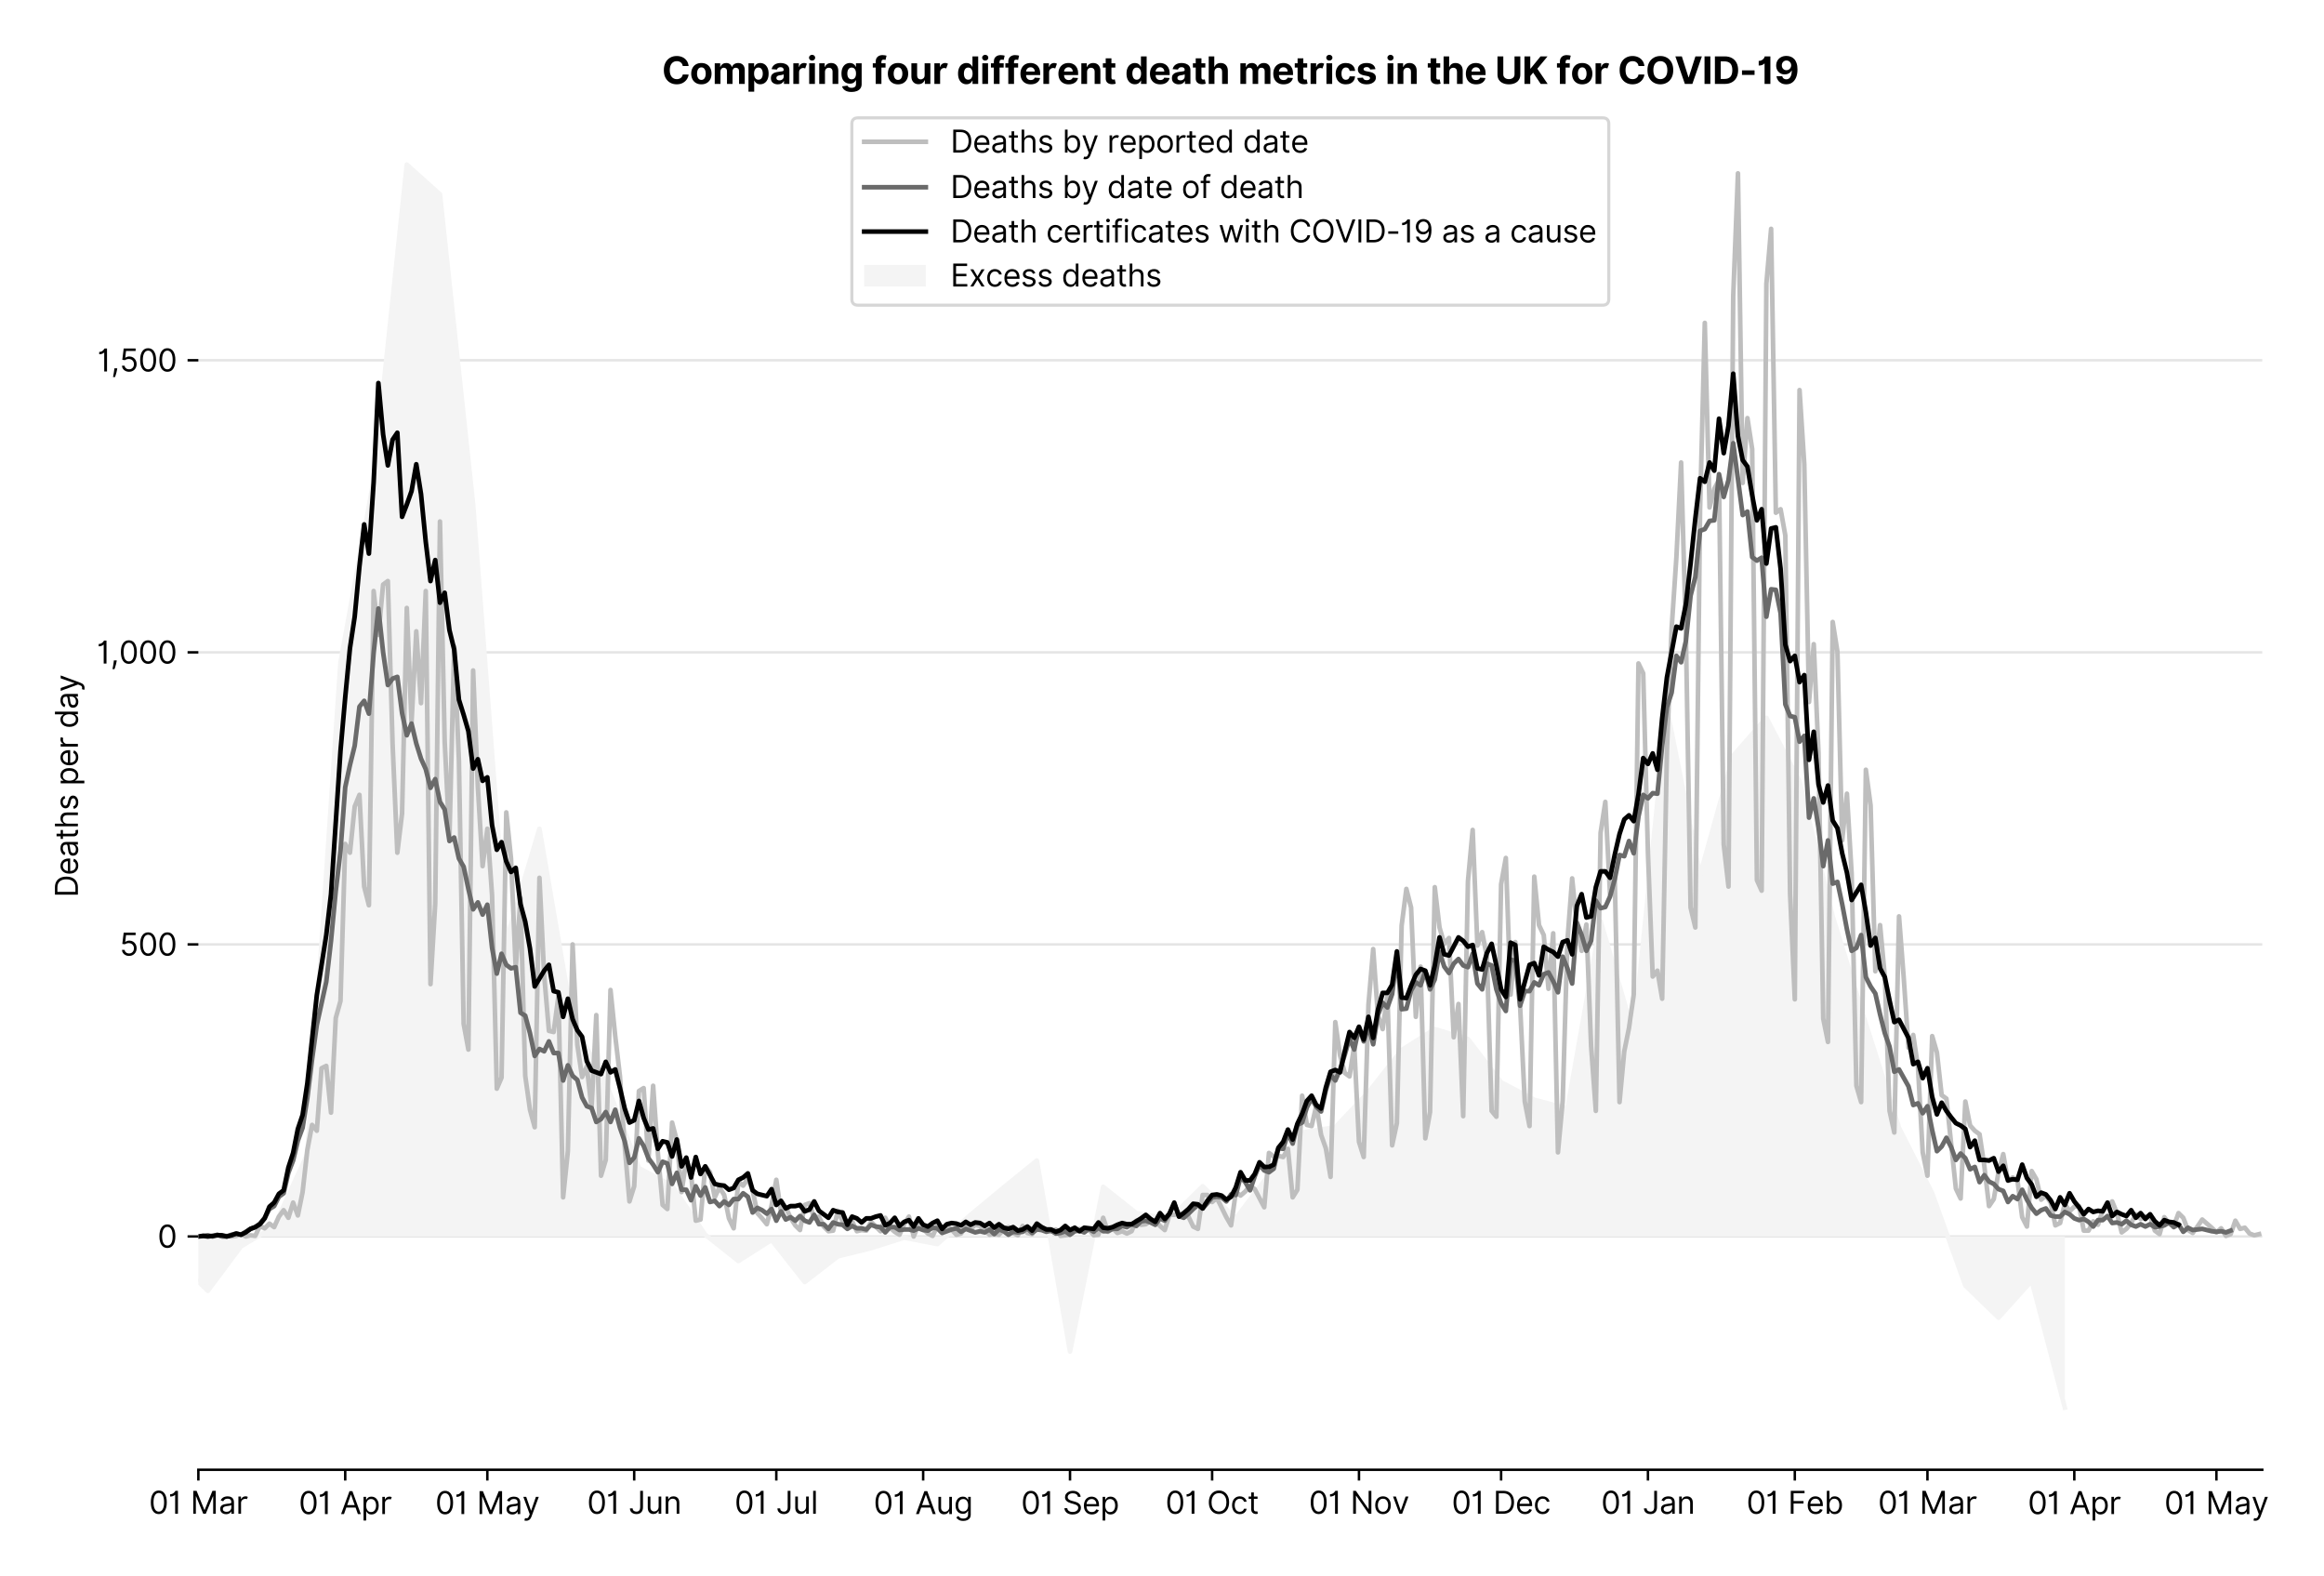 <?xml version="1.0" encoding="utf-8" standalone="no"?>
<!DOCTYPE svg PUBLIC "-//W3C//DTD SVG 1.1//EN"
  "http://www.w3.org/Graphics/SVG/1.1/DTD/svg11.dtd">
<svg version="1.1" viewBox="0 0 753.982 511.276" xmlns="http://www.w3.org/2000/svg" xmlns:xlink="http://www.w3.org/1999/xlink">
 <defs>
  <style type="text/css">*{stroke-linecap:butt;stroke-linejoin:round;}</style>
 </defs>
 <g id="figure_1">
  <g id="patch_1">
   <path d="M 0 511.276 
L 753.982 511.276 
L 753.982 0 
L 0 0 
z
" style="fill:#ffffff;"/>
  </g>
  <g id="axes_1">
   <g id="patch_2">
    <path d="M 64.356 476.745 
L 733.956 476.745 
L 733.956 33.225 
L 64.356 33.225 
z
" style="fill:#ffffff;"/>
   </g>
   <g id="matplotlib.axis_1">
    <g id="xtick_1">
     <g id="line2d_1">
      <defs>
       <path d="M 0 0 
L 0 3.5 
" id="m44d03fcc38" style="stroke:#000000;stroke-width:0.8;"/>
      </defs>
      <g>
       <use style="stroke:#000000;stroke-width:0.8;" x="64.356" xlink:href="#m44d03fcc38" y="476.745"/>
      </g>
     </g>
     <g id="text_1">
      <!-- 01 Mar -->
      <g transform="translate(48.32 491.018)scale(0.1 -0.1)">
       <defs>
        <path d="M 2000 -64 
Q 1230 -64 806 561 
Q 382 1186 382 2327 
Q 382 3459 809 4088 
Q 1236 4718 2000 4718 
Q 2764 4718 3191 4088 
Q 3618 3459 3618 2327 
Q 3618 1186 3194 561 
Q 2771 -64 2000 -64 
z
M 2000 436 
Q 2509 436 2791 927 
Q 3073 1418 3073 2327 
Q 3073 3234 2789 3730 
Q 2505 4227 2000 4227 
Q 1496 4227 1211 3730 
Q 927 3234 927 2327 
Q 927 1418 1210 927 
Q 1493 436 2000 436 
z
" id="Inter-Regular-30" transform="scale(0.016)"/>
        <path d="M 1973 4655 
L 1973 0 
L 1409 0 
L 1409 3836 
L 1373 3836 
Q 1341 3773 1209 3692 
Q 1077 3611 868 3551 
Q 659 3491 391 3491 
L 391 3964 
Q 661 3964 859 4061 
Q 1057 4159 1190 4291 
Q 1323 4423 1392 4529 
Q 1461 4636 1473 4655 
L 1973 4655 
z
" id="Inter-Regular-31" transform="scale(0.016)"/>
        <path id="Inter-Regular-20" transform="scale(0.016)"/>
        <path d="M 564 4655 
L 1236 4655 
L 2818 791 
L 2873 791 
L 4455 4655 
L 5127 4655 
L 5127 0 
L 4600 0 
L 4600 3536 
L 4555 3536 
L 3100 0 
L 2591 0 
L 1136 3536 
L 1091 3536 
L 1091 0 
L 564 0 
L 564 4655 
z
" id="Inter-Regular-4d" transform="scale(0.016)"/>
        <path d="M 1518 -82 
Q 1186 -82 916 44 
Q 646 170 486 410 
Q 327 650 327 991 
Q 327 1291 445 1478 
Q 564 1666 761 1773 
Q 959 1880 1199 1933 
Q 1439 1986 1682 2018 
Q 2000 2059 2199 2080 
Q 2398 2102 2490 2154 
Q 2582 2207 2582 2336 
L 2582 2355 
Q 2582 2691 2399 2877 
Q 2216 3064 1846 3064 
Q 1461 3064 1243 2895 
Q 1025 2727 936 2536 
L 427 2718 
Q 564 3036 792 3214 
Q 1021 3393 1292 3464 
Q 1564 3536 1827 3536 
Q 1996 3536 2215 3496 
Q 2434 3457 2640 3334 
Q 2846 3211 2982 2963 
Q 3118 2716 3118 2300 
L 3118 0 
L 2582 0 
L 2582 473 
L 2555 473 
Q 2500 359 2373 229 
Q 2246 100 2034 9 
Q 1823 -82 1518 -82 
z
M 1600 400 
Q 1918 400 2137 525 
Q 2357 650 2469 847 
Q 2582 1045 2582 1264 
L 2582 1755 
Q 2548 1714 2433 1681 
Q 2318 1648 2169 1624 
Q 2021 1600 1881 1583 
Q 1741 1566 1655 1555 
Q 1446 1527 1265 1467 
Q 1084 1407 974 1287 
Q 864 1168 864 964 
Q 864 684 1072 542 
Q 1280 400 1600 400 
z
" id="Inter-Regular-61" transform="scale(0.016)"/>
        <path d="M 491 0 
L 491 3491 
L 1009 3491 
L 1009 2964 
L 1046 2964 
Q 1139 3223 1389 3384 
Q 1639 3545 1955 3545 
Q 2100 3545 2209 3511 
Q 2318 3477 2400 3418 
L 2218 2964 
Q 2161 2993 2085 3010 
Q 2009 3027 1909 3027 
Q 1527 3027 1277 2794 
Q 1027 2561 1027 2209 
L 1027 0 
L 491 0 
z
" id="Inter-Regular-72" transform="scale(0.016)"/>
       </defs>
       <use xlink:href="#Inter-Regular-30"/>
       <use x="62.5" xlink:href="#Inter-Regular-31"/>
       <use x="106.676" xlink:href="#Inter-Regular-20"/>
       <use x="134.801" xlink:href="#Inter-Regular-4d"/>
       <use x="225.994" xlink:href="#Inter-Regular-61"/>
       <use x="282.386" xlink:href="#Inter-Regular-72"/>
      </g>
     </g>
    </g>
    <g id="xtick_2">
     <g id="line2d_2">
      <g>
       <use style="stroke:#000000;stroke-width:0.8;" x="112" xlink:href="#m44d03fcc38" y="476.745"/>
      </g>
     </g>
     <g id="text_2">
      <!-- 01 Apr -->
      <g transform="translate(96.915 491.117)scale(0.1 -0.1)">
       <defs>
        <path d="M 755 0 
L 164 0 
L 1873 4655 
L 2455 4655 
L 4164 0 
L 3573 0 
L 3105 1318 
L 1223 1318 
L 755 0 
z
M 1400 1818 
L 2927 1818 
L 2182 3918 
L 2146 3918 
L 1400 1818 
z
" id="Inter-Regular-41" transform="scale(0.016)"/>
        <path d="M 491 -1309 
L 491 3491 
L 1009 3491 
L 1009 2936 
L 1073 2936 
Q 1132 3027 1237 3169 
Q 1343 3311 1542 3423 
Q 1741 3536 2082 3536 
Q 2523 3536 2859 3315 
Q 3196 3095 3384 2690 
Q 3573 2286 3573 1736 
Q 3573 1182 3384 776 
Q 3196 370 2861 148 
Q 2527 -73 2091 -73 
Q 1755 -73 1552 39 
Q 1350 152 1241 296 
Q 1132 441 1073 536 
L 1027 536 
L 1027 -1309 
L 491 -1309 
z
M 1018 1745 
Q 1018 1152 1276 780 
Q 1534 409 2018 409 
Q 2355 409 2581 587 
Q 2807 766 2921 1069 
Q 3036 1373 3036 1745 
Q 3036 2114 2923 2410 
Q 2811 2707 2585 2881 
Q 2359 3055 2018 3055 
Q 1527 3055 1272 2693 
Q 1018 2332 1018 1745 
z
" id="Inter-Regular-70" transform="scale(0.016)"/>
       </defs>
       <use xlink:href="#Inter-Regular-30"/>
       <use x="62.5" xlink:href="#Inter-Regular-31"/>
       <use x="106.676" xlink:href="#Inter-Regular-20"/>
       <use x="134.801" xlink:href="#Inter-Regular-41"/>
       <use x="202.415" xlink:href="#Inter-Regular-70"/>
       <use x="263.352" xlink:href="#Inter-Regular-72"/>
      </g>
     </g>
    </g>
    <g id="xtick_3">
     <g id="line2d_3">
      <g>
       <use style="stroke:#000000;stroke-width:0.8;" x="158.108" xlink:href="#m44d03fcc38" y="476.745"/>
      </g>
     </g>
     <g id="text_3">
      <!-- 01 May -->
      <g transform="translate(141.204 491.117)scale(0.1 -0.1)">
       <defs>
        <path d="M 818 -1355 
Q 682 -1355 575 -1333 
Q 468 -1311 427 -1291 
L 564 -818 
Q 857 -893 1053 -814 
Q 1250 -736 1391 -345 
L 1509 -18 
L 218 3491 
L 800 3491 
L 1764 709 
L 1800 709 
L 2764 3491 
L 3346 3491 
L 1846 -564 
Q 1550 -1355 818 -1355 
z
" id="Inter-Regular-79" transform="scale(0.016)"/>
       </defs>
       <use xlink:href="#Inter-Regular-30"/>
       <use x="62.5" xlink:href="#Inter-Regular-31"/>
       <use x="106.676" xlink:href="#Inter-Regular-20"/>
       <use x="134.801" xlink:href="#Inter-Regular-4d"/>
       <use x="225.994" xlink:href="#Inter-Regular-61"/>
       <use x="282.386" xlink:href="#Inter-Regular-79"/>
      </g>
     </g>
    </g>
    <g id="xtick_4">
     <g id="line2d_4">
      <g>
       <use style="stroke:#000000;stroke-width:0.8;" x="205.752" xlink:href="#m44d03fcc38" y="476.745"/>
      </g>
     </g>
     <g id="text_4">
      <!-- 01 Jun -->
      <g transform="translate(190.467 491.018)scale(0.1 -0.1)">
       <defs>
        <path d="M 2346 4655 
L 2909 4655 
L 2909 1327 
Q 2909 657 2549 296 
Q 2189 -64 1582 -64 
Q 1200 -64 902 76 
Q 605 216 434 475 
Q 264 734 264 1091 
L 818 1091 
Q 818 795 1034 615 
Q 1250 436 1582 436 
Q 1948 436 2147 664 
Q 2346 893 2346 1327 
L 2346 4655 
z
" id="Inter-Regular-4a" transform="scale(0.016)"/>
        <path d="M 2691 1427 
L 2691 3491 
L 3227 3491 
L 3227 0 
L 2691 0 
L 2691 591 
L 2655 591 
Q 2532 325 2273 140 
Q 2014 -45 1618 -45 
Q 1127 -45 809 280 
Q 491 605 491 1273 
L 491 3491 
L 1027 3491 
L 1027 1309 
Q 1027 927 1242 700 
Q 1457 473 1791 473 
Q 1991 473 2199 575 
Q 2407 677 2549 888 
Q 2691 1100 2691 1427 
z
" id="Inter-Regular-75" transform="scale(0.016)"/>
        <path d="M 1027 2100 
L 1027 0 
L 491 0 
L 491 3491 
L 1009 3491 
L 1009 2945 
L 1055 2945 
Q 1177 3211 1427 3373 
Q 1677 3536 2073 3536 
Q 2602 3536 2928 3211 
Q 3255 2886 3255 2218 
L 3255 0 
L 2718 0 
L 2718 2182 
Q 2718 2593 2504 2824 
Q 2291 3055 1918 3055 
Q 1534 3055 1280 2806 
Q 1027 2557 1027 2100 
z
" id="Inter-Regular-6e" transform="scale(0.016)"/>
       </defs>
       <use xlink:href="#Inter-Regular-30"/>
       <use x="62.5" xlink:href="#Inter-Regular-31"/>
       <use x="106.676" xlink:href="#Inter-Regular-20"/>
       <use x="134.801" xlink:href="#Inter-Regular-4a"/>
       <use x="189.063" xlink:href="#Inter-Regular-75"/>
       <use x="247.159" xlink:href="#Inter-Regular-6e"/>
      </g>
     </g>
    </g>
    <g id="xtick_5">
     <g id="line2d_5">
      <g>
       <use style="stroke:#000000;stroke-width:0.8;" x="251.859" xlink:href="#m44d03fcc38" y="476.745"/>
      </g>
     </g>
     <g id="text_5">
      <!-- 01 Jul -->
      <g transform="translate(238.315 491.018)scale(0.1 -0.1)">
       <defs>
        <path d="M 1027 4655 
L 1027 0 
L 491 0 
L 491 4655 
L 1027 4655 
z
" id="Inter-Regular-6c" transform="scale(0.016)"/>
       </defs>
       <use xlink:href="#Inter-Regular-30"/>
       <use x="62.5" xlink:href="#Inter-Regular-31"/>
       <use x="106.676" xlink:href="#Inter-Regular-20"/>
       <use x="134.801" xlink:href="#Inter-Regular-4a"/>
       <use x="189.063" xlink:href="#Inter-Regular-75"/>
       <use x="247.159" xlink:href="#Inter-Regular-6c"/>
      </g>
     </g>
    </g>
    <g id="xtick_6">
     <g id="line2d_6">
      <g>
       <use style="stroke:#000000;stroke-width:0.8;" x="299.503" xlink:href="#m44d03fcc38" y="476.745"/>
      </g>
     </g>
     <g id="text_6">
      <!-- 01 Aug -->
      <g transform="translate(283.431 491.117)scale(0.1 -0.1)">
       <defs>
        <path d="M 1900 -1382 
Q 1316 -1382 976 -1169 
Q 636 -957 473 -682 
L 900 -382 
Q 973 -477 1084 -601 
Q 1196 -725 1390 -817 
Q 1584 -909 1900 -909 
Q 2323 -909 2598 -704 
Q 2873 -500 2873 -64 
L 2873 645 
L 2827 645 
Q 2768 550 2660 410 
Q 2552 270 2351 162 
Q 2150 55 1809 55 
Q 1386 55 1051 255 
Q 716 455 521 836 
Q 327 1218 327 1764 
Q 327 2300 516 2699 
Q 705 3098 1041 3317 
Q 1377 3536 1818 3536 
Q 2159 3536 2360 3423 
Q 2561 3311 2669 3169 
Q 2777 3027 2836 2936 
L 2891 2936 
L 2891 3491 
L 3409 3491 
L 3409 -100 
Q 3409 -550 3205 -833 
Q 3002 -1116 2660 -1249 
Q 2318 -1382 1900 -1382 
z
M 1882 536 
Q 2366 536 2624 864 
Q 2882 1193 2882 1773 
Q 2882 2339 2627 2697 
Q 2373 3055 1882 3055 
Q 1541 3055 1315 2882 
Q 1089 2709 976 2418 
Q 864 2127 864 1773 
Q 864 1227 1120 881 
Q 1377 536 1882 536 
z
" id="Inter-Regular-67" transform="scale(0.016)"/>
       </defs>
       <use xlink:href="#Inter-Regular-30"/>
       <use x="62.5" xlink:href="#Inter-Regular-31"/>
       <use x="106.676" xlink:href="#Inter-Regular-20"/>
       <use x="134.801" xlink:href="#Inter-Regular-41"/>
       <use x="202.415" xlink:href="#Inter-Regular-75"/>
       <use x="260.511" xlink:href="#Inter-Regular-67"/>
      </g>
     </g>
    </g>
    <g id="xtick_7">
     <g id="line2d_7">
      <g>
       <use style="stroke:#000000;stroke-width:0.8;" x="347.147" xlink:href="#m44d03fcc38" y="476.745"/>
      </g>
     </g>
     <g id="text_7">
      <!-- 01 Sep -->
      <g transform="translate(331.26 491.117)scale(0.1 -0.1)">
       <defs>
        <path d="M 3109 3491 
Q 3068 3836 2777 4027 
Q 2486 4218 2064 4218 
Q 1600 4218 1318 3999 
Q 1036 3780 1036 3445 
Q 1036 3195 1189 3042 
Q 1343 2889 1553 2803 
Q 1764 2718 1936 2673 
L 2409 2545 
Q 2591 2498 2815 2414 
Q 3039 2330 3244 2185 
Q 3450 2041 3584 1816 
Q 3718 1591 3718 1264 
Q 3718 886 3521 581 
Q 3325 277 2949 97 
Q 2573 -82 2036 -82 
Q 1286 -82 845 272 
Q 405 627 364 1200 
L 946 1200 
Q 968 936 1124 764 
Q 1280 593 1519 510 
Q 1759 427 2036 427 
Q 2359 427 2616 533 
Q 2873 639 3023 828 
Q 3173 1018 3173 1273 
Q 3173 1505 3043 1650 
Q 2914 1795 2702 1886 
Q 2491 1977 2246 2045 
L 1673 2209 
Q 1127 2366 809 2657 
Q 491 2948 491 3418 
Q 491 3809 703 4101 
Q 916 4393 1276 4555 
Q 1636 4718 2082 4718 
Q 2532 4718 2882 4558 
Q 3232 4398 3437 4120 
Q 3643 3843 3655 3491 
L 3109 3491 
z
" id="Inter-Regular-53" transform="scale(0.016)"/>
        <path d="M 1955 -73 
Q 1450 -73 1085 151 
Q 721 375 524 778 
Q 327 1182 327 1718 
Q 327 2255 524 2665 
Q 721 3075 1074 3305 
Q 1427 3536 1900 3536 
Q 2173 3536 2439 3445 
Q 2705 3355 2923 3151 
Q 3141 2948 3270 2614 
Q 3400 2280 3400 1791 
L 3400 1564 
L 866 1564 
Q 884 1005 1183 707 
Q 1482 409 1955 409 
Q 2271 409 2498 545 
Q 2725 682 2827 955 
L 3346 809 
Q 3223 414 2854 170 
Q 2486 -73 1955 -73 
z
M 866 2027 
L 2855 2027 
Q 2855 2470 2595 2762 
Q 2336 3055 1900 3055 
Q 1593 3055 1368 2911 
Q 1143 2768 1013 2533 
Q 884 2298 866 2027 
z
" id="Inter-Regular-65" transform="scale(0.016)"/>
       </defs>
       <use xlink:href="#Inter-Regular-30"/>
       <use x="62.5" xlink:href="#Inter-Regular-31"/>
       <use x="106.676" xlink:href="#Inter-Regular-20"/>
       <use x="134.801" xlink:href="#Inter-Regular-53"/>
       <use x="198.58" xlink:href="#Inter-Regular-65"/>
       <use x="256.818" xlink:href="#Inter-Regular-70"/>
      </g>
     </g>
    </g>
    <g id="xtick_8">
     <g id="line2d_8">
      <g>
       <use style="stroke:#000000;stroke-width:0.8;" x="393.254" xlink:href="#m44d03fcc38" y="476.745"/>
      </g>
     </g>
     <g id="text_8">
      <!-- 01 Oct -->
      <g transform="translate(378.098 491.018)scale(0.1 -0.1)">
       <defs>
        <path d="M 4491 2327 
Q 4491 1591 4225 1054 
Q 3959 518 3495 227 
Q 3032 -64 2436 -64 
Q 1841 -64 1377 227 
Q 914 518 648 1054 
Q 382 1591 382 2327 
Q 382 3064 648 3600 
Q 914 4136 1377 4427 
Q 1841 4718 2436 4718 
Q 3032 4718 3495 4427 
Q 3959 4136 4225 3600 
Q 4491 3064 4491 2327 
z
M 3946 2327 
Q 3946 2932 3744 3348 
Q 3543 3764 3201 3977 
Q 2859 4191 2436 4191 
Q 2014 4191 1672 3977 
Q 1330 3764 1128 3348 
Q 927 2932 927 2327 
Q 927 1723 1128 1307 
Q 1330 891 1672 677 
Q 2014 464 2436 464 
Q 2859 464 3201 677 
Q 3543 891 3744 1307 
Q 3946 1723 3946 2327 
z
" id="Inter-Regular-4f" transform="scale(0.016)"/>
        <path d="M 1909 -73 
Q 1418 -73 1063 159 
Q 709 391 518 798 
Q 327 1205 327 1727 
Q 327 2259 524 2667 
Q 721 3075 1074 3305 
Q 1427 3536 1900 3536 
Q 2268 3536 2563 3400 
Q 2859 3264 3047 3018 
Q 3236 2773 3282 2445 
L 2746 2445 
Q 2684 2684 2474 2869 
Q 2264 3055 1909 3055 
Q 1439 3055 1151 2697 
Q 864 2339 864 1745 
Q 864 1139 1148 774 
Q 1432 409 1909 409 
Q 2223 409 2447 570 
Q 2671 732 2746 1018 
L 3282 1018 
Q 3236 709 3058 462 
Q 2880 216 2588 71 
Q 2296 -73 1909 -73 
z
" id="Inter-Regular-63" transform="scale(0.016)"/>
        <path d="M 2009 3491 
L 2009 3036 
L 1264 3036 
L 1264 1000 
Q 1264 773 1331 660 
Q 1398 548 1503 510 
Q 1609 473 1727 473 
Q 1816 473 1873 483 
Q 1930 493 1964 500 
L 2073 18 
Q 2018 -2 1920 -23 
Q 1823 -45 1673 -45 
Q 1446 -45 1228 52 
Q 1011 150 869 350 
Q 727 550 727 855 
L 727 3036 
L 200 3036 
L 200 3491 
L 727 3491 
L 727 4327 
L 1264 4327 
L 1264 3491 
L 2009 3491 
z
" id="Inter-Regular-74" transform="scale(0.016)"/>
       </defs>
       <use xlink:href="#Inter-Regular-30"/>
       <use x="62.5" xlink:href="#Inter-Regular-31"/>
       <use x="106.676" xlink:href="#Inter-Regular-20"/>
       <use x="134.801" xlink:href="#Inter-Regular-4f"/>
       <use x="210.938" xlink:href="#Inter-Regular-63"/>
       <use x="266.761" xlink:href="#Inter-Regular-74"/>
      </g>
     </g>
    </g>
    <g id="xtick_9">
     <g id="line2d_9">
      <g>
       <use style="stroke:#000000;stroke-width:0.8;" x="440.898" xlink:href="#m44d03fcc38" y="476.745"/>
      </g>
     </g>
     <g id="text_9">
      <!-- 01 Nov -->
      <g transform="translate(424.627 491.018)scale(0.1 -0.1)">
       <defs>
        <path d="M 4255 4655 
L 4255 0 
L 3709 0 
L 1173 3655 
L 1127 3655 
L 1127 0 
L 564 0 
L 564 4655 
L 1109 4655 
L 3655 991 
L 3700 991 
L 3700 4655 
L 4255 4655 
z
" id="Inter-Regular-4e" transform="scale(0.016)"/>
        <path d="M 1909 -73 
Q 1436 -73 1080 152 
Q 725 377 526 781 
Q 327 1186 327 1727 
Q 327 2273 526 2679 
Q 725 3086 1080 3311 
Q 1436 3536 1909 3536 
Q 2382 3536 2737 3311 
Q 3093 3086 3292 2679 
Q 3491 2273 3491 1727 
Q 3491 1186 3292 781 
Q 3093 377 2737 152 
Q 2382 -73 1909 -73 
z
M 1909 409 
Q 2268 409 2500 593 
Q 2732 777 2843 1077 
Q 2955 1377 2955 1727 
Q 2955 2077 2843 2379 
Q 2732 2682 2500 2868 
Q 2268 3055 1909 3055 
Q 1550 3055 1318 2868 
Q 1086 2682 975 2379 
Q 864 2077 864 1727 
Q 864 1377 975 1077 
Q 1086 777 1318 593 
Q 1550 409 1909 409 
z
" id="Inter-Regular-6f" transform="scale(0.016)"/>
        <path d="M 3346 3491 
L 2055 0 
L 1509 0 
L 218 3491 
L 800 3491 
L 1764 709 
L 1800 709 
L 2764 3491 
L 3346 3491 
z
" id="Inter-Regular-76" transform="scale(0.016)"/>
       </defs>
       <use xlink:href="#Inter-Regular-30"/>
       <use x="62.5" xlink:href="#Inter-Regular-31"/>
       <use x="106.676" xlink:href="#Inter-Regular-20"/>
       <use x="134.801" xlink:href="#Inter-Regular-4e"/>
       <use x="210.085" xlink:href="#Inter-Regular-6f"/>
       <use x="269.744" xlink:href="#Inter-Regular-76"/>
      </g>
     </g>
    </g>
    <g id="xtick_10">
     <g id="line2d_10">
      <g>
       <use style="stroke:#000000;stroke-width:0.8;" x="487.006" xlink:href="#m44d03fcc38" y="476.745"/>
      </g>
     </g>
     <g id="text_10">
      <!-- 01 Dec -->
      <g transform="translate(470.969 491.018)scale(0.1 -0.1)">
       <defs>
        <path d="M 2000 0 
L 564 0 
L 564 4655 
L 2064 4655 
Q 2741 4655 3223 4376 
Q 3705 4098 3961 3578 
Q 4218 3059 4218 2336 
Q 4218 1609 3959 1085 
Q 3700 561 3204 280 
Q 2709 0 2000 0 
z
M 1127 500 
L 1964 500 
Q 2830 500 3251 992 
Q 3673 1484 3673 2336 
Q 3673 3182 3259 3668 
Q 2846 4155 2027 4155 
L 1127 4155 
L 1127 500 
z
" id="Inter-Regular-44" transform="scale(0.016)"/>
       </defs>
       <use xlink:href="#Inter-Regular-30"/>
       <use x="62.5" xlink:href="#Inter-Regular-31"/>
       <use x="106.676" xlink:href="#Inter-Regular-20"/>
       <use x="134.801" xlink:href="#Inter-Regular-44"/>
       <use x="206.676" xlink:href="#Inter-Regular-65"/>
       <use x="264.915" xlink:href="#Inter-Regular-63"/>
      </g>
     </g>
    </g>
    <g id="xtick_11">
     <g id="line2d_11">
      <g>
       <use style="stroke:#000000;stroke-width:0.8;" x="534.65" xlink:href="#m44d03fcc38" y="476.745"/>
      </g>
     </g>
     <g id="text_11">
      <!-- 01 Jan -->
      <g transform="translate(519.451 491.018)scale(0.1 -0.1)">
       <use xlink:href="#Inter-Regular-30"/>
       <use x="62.5" xlink:href="#Inter-Regular-31"/>
       <use x="106.676" xlink:href="#Inter-Regular-20"/>
       <use x="134.801" xlink:href="#Inter-Regular-4a"/>
       <use x="189.063" xlink:href="#Inter-Regular-61"/>
       <use x="245.455" xlink:href="#Inter-Regular-6e"/>
      </g>
     </g>
    </g>
    <g id="xtick_12">
     <g id="line2d_12">
      <g>
       <use style="stroke:#000000;stroke-width:0.8;" x="582.294" xlink:href="#m44d03fcc38" y="476.745"/>
      </g>
     </g>
     <g id="text_12">
      <!-- 01 Feb -->
      <g transform="translate(566.605 491.018)scale(0.1 -0.1)">
       <defs>
        <path d="M 564 0 
L 564 4655 
L 3355 4655 
L 3355 4155 
L 1127 4155 
L 1127 2582 
L 3146 2582 
L 3146 2082 
L 1127 2082 
L 1127 0 
L 564 0 
z
" id="Inter-Regular-46" transform="scale(0.016)"/>
        <path d="M 564 0 
L 564 4655 
L 1100 4655 
L 1100 2936 
L 1146 2936 
Q 1205 3027 1310 3169 
Q 1416 3311 1615 3423 
Q 1814 3536 2155 3536 
Q 2596 3536 2932 3315 
Q 3268 3095 3457 2690 
Q 3646 2286 3646 1736 
Q 3646 1182 3457 776 
Q 3268 370 2934 148 
Q 2600 -73 2164 -73 
Q 1827 -73 1625 39 
Q 1423 152 1314 296 
Q 1205 441 1146 536 
L 1082 536 
L 1082 0 
L 564 0 
z
M 1091 1745 
Q 1091 1152 1349 780 
Q 1607 409 2091 409 
Q 2427 409 2653 587 
Q 2880 766 2994 1069 
Q 3109 1373 3109 1745 
Q 3109 2114 2996 2410 
Q 2884 2707 2658 2881 
Q 2432 3055 2091 3055 
Q 1600 3055 1345 2693 
Q 1091 2332 1091 1745 
z
" id="Inter-Regular-62" transform="scale(0.016)"/>
       </defs>
       <use xlink:href="#Inter-Regular-30"/>
       <use x="62.5" xlink:href="#Inter-Regular-31"/>
       <use x="106.676" xlink:href="#Inter-Regular-20"/>
       <use x="134.801" xlink:href="#Inter-Regular-46"/>
       <use x="193.466" xlink:href="#Inter-Regular-65"/>
       <use x="251.705" xlink:href="#Inter-Regular-62"/>
      </g>
     </g>
    </g>
    <g id="xtick_13">
     <g id="line2d_13">
      <g>
       <use style="stroke:#000000;stroke-width:0.8;" x="625.327" xlink:href="#m44d03fcc38" y="476.745"/>
      </g>
     </g>
     <g id="text_13">
      <!-- 01 Mar -->
      <g transform="translate(609.291 491.018)scale(0.1 -0.1)">
       <use xlink:href="#Inter-Regular-30"/>
       <use x="62.5" xlink:href="#Inter-Regular-31"/>
       <use x="106.676" xlink:href="#Inter-Regular-20"/>
       <use x="134.801" xlink:href="#Inter-Regular-4d"/>
       <use x="225.994" xlink:href="#Inter-Regular-61"/>
       <use x="282.386" xlink:href="#Inter-Regular-72"/>
      </g>
     </g>
    </g>
    <g id="xtick_14">
     <g id="line2d_14">
      <g>
       <use style="stroke:#000000;stroke-width:0.8;" x="672.971" xlink:href="#m44d03fcc38" y="476.745"/>
      </g>
     </g>
     <g id="text_14">
      <!-- 01 Apr -->
      <g transform="translate(657.886 491.117)scale(0.1 -0.1)">
       <use xlink:href="#Inter-Regular-30"/>
       <use x="62.5" xlink:href="#Inter-Regular-31"/>
       <use x="106.676" xlink:href="#Inter-Regular-20"/>
       <use x="134.801" xlink:href="#Inter-Regular-41"/>
       <use x="202.415" xlink:href="#Inter-Regular-70"/>
       <use x="263.352" xlink:href="#Inter-Regular-72"/>
      </g>
     </g>
    </g>
    <g id="xtick_15">
     <g id="line2d_15">
      <g>
       <use style="stroke:#000000;stroke-width:0.8;" x="719.079" xlink:href="#m44d03fcc38" y="476.745"/>
      </g>
     </g>
     <g id="text_15">
      <!-- 01 May -->
      <g transform="translate(702.175 491.117)scale(0.1 -0.1)">
       <use xlink:href="#Inter-Regular-30"/>
       <use x="62.5" xlink:href="#Inter-Regular-31"/>
       <use x="106.676" xlink:href="#Inter-Regular-20"/>
       <use x="134.801" xlink:href="#Inter-Regular-4d"/>
       <use x="225.994" xlink:href="#Inter-Regular-61"/>
       <use x="282.386" xlink:href="#Inter-Regular-79"/>
      </g>
     </g>
    </g>
   </g>
   <g id="matplotlib.axis_2">
    <g id="ytick_1">
     <g id="line2d_16">
      <path clip-path="url(#p1ac31cce6b)" d="M 64.356 401.069 
L 733.956 401.069 
" style="fill:none;stroke:#e5e5e5;stroke-linecap:square;stroke-width:0.8;"/>
     </g>
     <g id="line2d_17">
      <defs>
       <path d="M 0 0 
L -3.5 0 
" id="mc2cc6d5cb7" style="stroke:#000000;stroke-width:0.8;"/>
      </defs>
      <g>
       <use style="stroke:#000000;stroke-width:0.8;" x="64.356" xlink:href="#mc2cc6d5cb7" y="401.069"/>
      </g>
     </g>
     <g id="text_16">
      <!-- 0 -->
      <g transform="translate(51.106 404.706)scale(0.1 -0.1)">
       <use xlink:href="#Inter-Regular-30"/>
      </g>
     </g>
    </g>
    <g id="ytick_2">
     <g id="line2d_18">
      <path clip-path="url(#p1ac31cce6b)" d="M 64.356 306.332 
L 733.956 306.332 
" style="fill:none;stroke:#e5e5e5;stroke-linecap:square;stroke-width:0.8;"/>
     </g>
     <g id="line2d_19">
      <g>
       <use style="stroke:#000000;stroke-width:0.8;" x="64.356" xlink:href="#mc2cc6d5cb7" y="306.332"/>
      </g>
     </g>
     <g id="text_17">
      <!-- 500 -->
      <g transform="translate(38.777 309.969)scale(0.1 -0.1)">
       <defs>
        <path d="M 1936 -64 
Q 1536 -64 1216 95 
Q 896 255 702 532 
Q 509 809 491 1164 
L 1036 1164 
Q 1068 848 1324 642 
Q 1580 436 1936 436 
Q 2223 436 2447 570 
Q 2671 705 2799 940 
Q 2927 1175 2927 1473 
Q 2927 1777 2794 2017 
Q 2661 2257 2429 2395 
Q 2198 2534 1900 2536 
Q 1686 2539 1461 2472 
Q 1236 2405 1091 2300 
L 564 2364 
L 846 4655 
L 3264 4655 
L 3264 4155 
L 1318 4155 
L 1155 2782 
L 1182 2782 
Q 1325 2895 1541 2970 
Q 1757 3045 1991 3045 
Q 2418 3045 2753 2842 
Q 3089 2639 3281 2286 
Q 3473 1934 3473 1482 
Q 3473 1036 3274 687 
Q 3075 339 2727 137 
Q 2380 -64 1936 -64 
z
" id="Inter-Regular-35" transform="scale(0.016)"/>
       </defs>
       <use xlink:href="#Inter-Regular-35"/>
       <use x="60.795" xlink:href="#Inter-Regular-30"/>
       <use x="123.295" xlink:href="#Inter-Regular-30"/>
      </g>
     </g>
    </g>
    <g id="ytick_3">
     <g id="line2d_20">
      <path clip-path="url(#p1ac31cce6b)" d="M 64.356 211.596 
L 733.956 211.596 
" style="fill:none;stroke:#e5e5e5;stroke-linecap:square;stroke-width:0.8;"/>
     </g>
     <g id="line2d_21">
      <g>
       <use style="stroke:#000000;stroke-width:0.8;" x="64.356" xlink:href="#mc2cc6d5cb7" y="211.596"/>
      </g>
     </g>
     <g id="text_18">
      <!-- 1,000 -->
      <g transform="translate(31.391 215.232)scale(0.1 -0.1)">
       <defs>
        <path d="M 1291 636 
L 1255 391 
Q 1216 132 1137 -163 
Q 1059 -459 975 -720 
Q 891 -982 836 -1136 
L 427 -1136 
Q 457 -991 504 -752 
Q 552 -514 601 -219 
Q 650 75 682 382 
L 709 636 
L 1291 636 
z
" id="Inter-Regular-2c" transform="scale(0.016)"/>
       </defs>
       <use xlink:href="#Inter-Regular-31"/>
       <use x="44.176" xlink:href="#Inter-Regular-2c"/>
       <use x="72.159" xlink:href="#Inter-Regular-30"/>
       <use x="134.659" xlink:href="#Inter-Regular-30"/>
       <use x="197.159" xlink:href="#Inter-Regular-30"/>
      </g>
     </g>
    </g>
    <g id="ytick_4">
     <g id="line2d_22">
      <path clip-path="url(#p1ac31cce6b)" d="M 64.356 116.859 
L 733.956 116.859 
" style="fill:none;stroke:#e5e5e5;stroke-linecap:square;stroke-width:0.8;"/>
     </g>
     <g id="line2d_23">
      <g>
       <use style="stroke:#000000;stroke-width:0.8;" x="64.356" xlink:href="#mc2cc6d5cb7" y="116.859"/>
      </g>
     </g>
     <g id="text_19">
      <!-- 1,500 -->
      <g transform="translate(31.561 120.495)scale(0.1 -0.1)">
       <use xlink:href="#Inter-Regular-31"/>
       <use x="44.176" xlink:href="#Inter-Regular-2c"/>
       <use x="72.159" xlink:href="#Inter-Regular-35"/>
       <use x="132.955" xlink:href="#Inter-Regular-30"/>
       <use x="195.455" xlink:href="#Inter-Regular-30"/>
      </g>
     </g>
    </g>
    <g id="text_20">
     <!-- Deaths per day -->
     <g transform="translate(25.273 291.094)rotate(-90)scale(0.1 -0.1)">
      <defs>
       <path d="M 1027 2100 
L 1027 0 
L 491 0 
L 491 4655 
L 1027 4655 
L 1027 2945 
L 1073 2945 
Q 1196 3216 1442 3376 
Q 1689 3536 2100 3536 
Q 2636 3536 2963 3213 
Q 3291 2891 3291 2218 
L 3291 0 
L 2755 0 
L 2755 2182 
Q 2755 2598 2540 2826 
Q 2325 3055 1946 3055 
Q 1548 3055 1287 2806 
Q 1027 2557 1027 2100 
z
" id="Inter-Regular-68" transform="scale(0.016)"/>
       <path d="M 2964 2709 
L 2482 2573 
Q 2411 2755 2245 2914 
Q 2080 3073 1727 3073 
Q 1407 3073 1194 2926 
Q 982 2780 982 2555 
Q 982 2355 1127 2239 
Q 1273 2123 1582 2045 
L 2100 1918 
Q 3027 1691 3027 973 
Q 3027 673 2855 436 
Q 2684 200 2377 63 
Q 2071 -73 1664 -73 
Q 1130 -73 780 159 
Q 430 391 336 836 
L 846 964 
Q 989 400 1655 400 
Q 2030 400 2251 560 
Q 2473 720 2473 945 
Q 2473 1316 1955 1436 
L 1373 1573 
Q 893 1686 669 1926 
Q 446 2166 446 2527 
Q 446 2823 613 3050 
Q 780 3277 1069 3406 
Q 1359 3536 1727 3536 
Q 2246 3536 2542 3309 
Q 2839 3082 2964 2709 
z
" id="Inter-Regular-73" transform="scale(0.016)"/>
       <path d="M 1809 -73 
Q 1373 -73 1039 148 
Q 705 370 516 776 
Q 327 1182 327 1736 
Q 327 2286 516 2690 
Q 705 3095 1041 3315 
Q 1377 3536 1818 3536 
Q 2159 3536 2358 3423 
Q 2557 3311 2662 3169 
Q 2768 3027 2827 2936 
L 2873 2936 
L 2873 4655 
L 3409 4655 
L 3409 0 
L 2891 0 
L 2891 536 
L 2827 536 
Q 2768 441 2659 296 
Q 2550 152 2348 39 
Q 2146 -73 1809 -73 
z
M 1882 409 
Q 2366 409 2624 780 
Q 2882 1152 2882 1745 
Q 2882 2332 2627 2693 
Q 2373 3055 1882 3055 
Q 1541 3055 1315 2881 
Q 1089 2707 976 2410 
Q 864 2114 864 1745 
Q 864 1373 978 1069 
Q 1093 766 1319 587 
Q 1546 409 1882 409 
z
" id="Inter-Regular-64" transform="scale(0.016)"/>
      </defs>
      <use xlink:href="#Inter-Regular-44"/>
      <use x="71.875" xlink:href="#Inter-Regular-65"/>
      <use x="130.114" xlink:href="#Inter-Regular-61"/>
      <use x="186.506" xlink:href="#Inter-Regular-74"/>
      <use x="222.869" xlink:href="#Inter-Regular-68"/>
      <use x="281.96" xlink:href="#Inter-Regular-73"/>
      <use x="334.233" xlink:href="#Inter-Regular-20"/>
      <use x="362.358" xlink:href="#Inter-Regular-70"/>
      <use x="423.296" xlink:href="#Inter-Regular-65"/>
      <use x="481.534" xlink:href="#Inter-Regular-72"/>
      <use x="519.886" xlink:href="#Inter-Regular-20"/>
      <use x="548.011" xlink:href="#Inter-Regular-64"/>
      <use x="610.085" xlink:href="#Inter-Regular-61"/>
      <use x="666.477" xlink:href="#Inter-Regular-79"/>
     </g>
    </g>
   </g>
   <g id="PolyCollection_1">
    <path clip-path="url(#p1ac31cce6b)" d="M -29.395 401.069 
L -29.395 401.069 
L -18.637 401.069 
L -7.878 401.069 
L 2.88 401.069 
L 13.638 401.069 
L 24.397 401.069 
L 35.155 401.069 
L 45.913 401.069 
L 56.672 401.069 
L 67.43 401.069 
L 78.188 401.069 
L 88.947 401.069 
L 99.705 401.069 
L 110.463 401.069 
L 121.222 401.069 
L 131.98 401.069 
L 142.739 401.069 
L 153.497 401.069 
L 164.255 401.069 
L 175.014 401.069 
L 185.772 401.069 
L 196.53 401.069 
L 207.289 401.069 
L 218.047 401.069 
L 228.805 401.069 
L 239.564 401.069 
L 250.322 401.069 
L 261.08 401.069 
L 271.839 401.069 
L 282.597 401.069 
L 293.355 401.069 
L 304.114 401.069 
L 314.872 401.069 
L 325.63 401.069 
L 336.389 401.069 
L 347.147 401.069 
L 357.905 401.069 
L 368.664 401.069 
L 379.422 401.069 
L 390.181 401.069 
L 400.939 401.069 
L 411.697 401.069 
L 422.456 401.069 
L 433.214 401.069 
L 443.972 401.069 
L 454.731 401.069 
L 465.489 401.069 
L 476.247 401.069 
L 487.006 401.069 
L 497.764 401.069 
L 508.522 401.069 
L 519.281 401.069 
L 530.039 401.069 
L 540.797 401.069 
L 551.556 401.069 
L 562.314 401.069 
L 573.072 401.069 
L 583.831 401.069 
L 594.589 401.069 
L 605.347 401.069 
L 616.106 401.069 
L 626.864 401.069 
L 637.623 401.069 
L 648.381 401.069 
L 659.139 401.069 
L 669.898 401.069 
L 669.898 401.069 
L 669.898 456.585 
L 659.139 415.469 
L 648.381 427.406 
L 637.623 416.985 
L 626.864 387.048 
L 616.106 365.827 
L 605.347 332.101 
L 594.589 297.238 
L 583.831 253.469 
L 573.072 232.817 
L 562.314 245.132 
L 551.556 283.785 
L 540.797 229.785 
L 530.039 335.511 
L 519.281 298.753 
L 508.522 359.574 
L 497.764 356.732 
L 487.006 351.048 
L 476.247 337.027 
L 465.489 333.806 
L 454.731 340.627 
L 443.972 354.269 
L 433.214 365.638 
L 422.456 367.343 
L 411.697 380.985 
L 400.939 395.196 
L 390.181 384.774 
L 379.422 395.385 
L 368.664 393.49 
L 357.905 384.964 
L 347.147 438.396 
L 336.389 376.438 
L 325.63 385.153 
L 314.872 394.059 
L 304.114 403.532 
L 293.355 401.448 
L 282.597 404.859 
L 271.839 407.511 
L 261.08 415.848 
L 250.322 402.206 
L 239.564 409.027 
L 228.805 400.501 
L 218.047 384.585 
L 207.289 378.901 
L 196.53 351.048 
L 185.772 331.532 
L 175.014 268.817 
L 164.255 305.006 
L 153.497 163.659 
L 142.739 63.048 
L 131.98 53.385 
L 121.222 155.701 
L 110.463 214.817 
L 99.705 374.353 
L 88.947 397.848 
L 78.188 404.29 
L 67.43 418.69 
L 56.672 408.269 
L 45.913 419.827 
L 35.155 418.311 
L 24.397 422.29 
L 13.638 417.174 
L 2.88 424.185 
L -7.878 407.322 
L -18.637 392.543 
L -29.395 399.743 
z
" style="fill:#f4f4f4;"/>
   </g>
   <g id="line2d_24">
    <path clip-path="url(#p1ac31cce6b)" d="M -1 418.103 
L 2.88 424.185 
L 13.638 417.174 
L 24.397 422.29 
L 35.155 418.311 
L 45.913 419.827 
L 56.672 408.269 
L 67.43 418.69 
L 78.188 404.29 
L 88.947 397.848 
L 99.705 374.353 
L 110.463 214.817 
L 121.222 155.701 
L 131.98 53.385 
L 142.739 63.048 
L 153.497 163.659 
L 164.255 305.006 
L 175.014 268.817 
L 185.772 331.532 
L 196.53 351.048 
L 207.289 378.901 
L 218.047 384.585 
L 228.805 400.501 
L 239.564 409.027 
L 250.322 402.206 
L 261.08 415.848 
L 271.839 407.511 
L 282.597 404.859 
L 293.355 401.448 
L 304.114 403.532 
L 314.872 394.059 
L 325.63 385.153 
L 336.389 376.438 
L 347.147 438.396 
L 357.905 384.964 
L 368.664 393.49 
L 379.422 395.385 
L 390.181 384.774 
L 400.939 395.196 
L 411.697 380.985 
L 422.456 367.343 
L 433.214 365.638 
L 443.972 354.269 
L 454.731 340.627 
L 465.489 333.806 
L 476.247 337.027 
L 487.006 351.048 
L 497.764 356.732 
L 508.522 359.574 
L 519.281 298.753 
L 530.039 335.511 
L 540.797 229.785 
L 551.556 283.785 
L 562.314 245.132 
L 573.072 232.817 
L 583.831 253.469 
L 594.589 297.238 
L 605.347 332.101 
L 616.106 365.827 
L 626.864 387.048 
L 637.623 416.985 
L 648.381 427.406 
L 659.139 415.469 
L 669.898 456.585 
" style="fill:none;stroke:#f4f4f4;stroke-linecap:square;stroke-width:1.5;"/>
   </g>
   <g id="line2d_25">
    <path clip-path="url(#p1ac31cce6b)" d="M 72.041 400.88 
L 73.578 400.88 
L 75.115 401.069 
L 76.652 400.88 
L 78.188 400.311 
L 79.725 401.069 
L 81.262 400.69 
L 82.799 400.88 
L 84.336 397.659 
L 85.873 398.417 
L 87.41 396.901 
L 88.947 398.038 
L 90.484 394.627 
L 92.021 392.543 
L 93.557 395.006 
L 95.094 390.08 
L 96.631 394.248 
L 98.168 386.669 
L 99.705 373.027 
L 101.242 364.88 
L 102.779 366.774 
L 104.316 346.501 
L 105.853 345.743 
L 107.39 360.901 
L 108.927 330.206 
L 110.463 324.711 
L 112 273.743 
L 113.537 276.585 
L 115.074 261.617 
L 116.611 257.827 
L 118.148 287.574 
L 119.685 293.638 
L 121.222 191.701 
L 122.759 205.911 
L 124.296 189.617 
L 125.833 188.48 
L 127.369 241.343 
L 128.906 276.585 
L 130.443 263.89 
L 131.98 197.196 
L 133.517 234.332 
L 135.054 204.774 
L 136.591 228.08 
L 138.128 191.701 
L 139.665 319.217 
L 141.202 293.069 
L 142.739 169.153 
L 144.275 240.585 
L 145.812 271.848 
L 147.349 209.701 
L 148.886 246.648 
L 150.423 332.101 
L 151.96 340.438 
L 153.497 217.469 
L 155.034 255.364 
L 156.571 280.943 
L 158.108 268.817 
L 159.644 290.417 
L 161.181 353.132 
L 162.718 349.532 
L 164.255 263.511 
L 165.792 278.48 
L 167.329 314.29 
L 168.866 291.364 
L 170.403 348.964 
L 171.94 359.953 
L 173.477 365.638 
L 175.014 284.732 
L 176.55 316.374 
L 178.087 334.374 
L 179.624 334.753 
L 181.161 323.196 
L 182.698 388.374 
L 184.235 373.406 
L 185.772 306.332 
L 187.309 338.922 
L 188.846 349.343 
L 190.383 345.932 
L 191.92 359.385 
L 193.456 329.259 
L 194.993 381.364 
L 196.53 376.248 
L 198.067 321.111 
L 199.604 336.08 
L 201.141 349.153 
L 202.678 371.89 
L 204.215 389.701 
L 205.752 384.774 
L 207.289 353.89 
L 208.826 352.943 
L 210.362 376.438 
L 211.899 352.185 
L 213.436 373.974 
L 214.973 390.838 
L 216.51 392.164 
L 218.047 364.122 
L 219.584 369.996 
L 221.121 386.669 
L 222.658 376.248 
L 224.195 380.796 
L 225.731 395.953 
L 227.268 395.574 
L 228.805 378.332 
L 230.342 380.227 
L 231.879 388.374 
L 233.416 385.153 
L 234.953 387.617 
L 236.49 395.196 
L 238.027 398.417 
L 239.564 383.259 
L 241.101 384.585 
L 242.637 382.311 
L 244.174 386.101 
L 245.711 393.49 
L 247.248 395.196 
L 248.785 397.09 
L 250.322 391.027 
L 251.859 382.69 
L 253.396 393.301 
L 254.933 391.596 
L 256.47 395.006 
L 258.007 397.469 
L 259.543 398.985 
L 261.08 390.838 
L 262.617 390.269 
L 264.154 395.196 
L 265.691 394.627 
L 267.228 397.848 
L 268.765 399.364 
L 270.302 399.174 
L 271.839 392.732 
L 273.376 396.143 
L 274.912 396.522 
L 276.449 396.143 
L 277.986 399.364 
L 279.523 398.985 
L 281.06 399.174 
L 282.597 396.332 
L 285.671 399.364 
L 287.208 395.006 
L 288.745 398.227 
L 290.282 399.553 
L 291.818 400.501 
L 293.355 397.09 
L 294.892 394.627 
L 296.429 401.069 
L 297.966 397.28 
L 299.503 398.606 
L 301.04 400.122 
L 302.577 400.88 
L 304.114 397.659 
L 305.651 398.417 
L 307.188 397.659 
L 308.724 398.796 
L 310.261 400.501 
L 311.798 400.122 
L 313.335 397.659 
L 314.872 398.606 
L 316.409 397.28 
L 317.946 397.659 
L 319.483 398.985 
L 321.02 400.501 
L 322.557 400.122 
L 324.094 400.501 
L 325.63 398.796 
L 327.167 398.038 
L 328.704 399.932 
L 330.241 400.69 
L 331.778 397.659 
L 333.315 399.932 
L 334.852 400.311 
L 336.389 398.038 
L 337.926 398.038 
L 339.463 398.796 
L 340.999 399.364 
L 342.536 398.796 
L 344.073 400.88 
L 347.147 400.501 
L 348.684 399.174 
L 350.221 398.606 
L 351.758 399.174 
L 353.295 398.796 
L 354.832 400.69 
L 356.369 400.501 
L 357.905 395.006 
L 359.442 399.553 
L 360.979 398.417 
L 362.516 399.932 
L 364.053 399.364 
L 365.59 400.122 
L 367.127 399.364 
L 368.664 395.953 
L 370.201 397.28 
L 371.738 397.09 
L 373.275 395.953 
L 374.811 395.953 
L 376.348 397.659 
L 377.885 398.985 
L 379.422 394.059 
L 380.959 394.059 
L 382.496 393.49 
L 384.033 394.438 
L 385.57 394.627 
L 387.107 397.848 
L 388.644 398.606 
L 390.181 387.617 
L 391.717 387.617 
L 393.254 389.89 
L 394.791 388.564 
L 397.865 394.817 
L 399.402 397.469 
L 400.939 386.669 
L 402.476 387.806 
L 404.013 386.48 
L 405.55 384.585 
L 407.086 385.722 
L 410.16 391.596 
L 411.697 373.974 
L 413.234 375.111 
L 414.771 374.922 
L 416.308 375.301 
L 417.845 372.648 
L 419.382 388.374 
L 420.919 385.911 
L 422.456 355.406 
L 423.992 364.88 
L 425.529 365.259 
L 427.066 358.627 
L 428.603 368.101 
L 430.14 372.459 
L 431.677 381.743 
L 433.214 331.532 
L 434.751 342.332 
L 436.288 348.017 
L 437.825 349.153 
L 439.362 339.301 
L 440.898 370.374 
L 442.435 375.301 
L 443.972 325.848 
L 445.509 307.848 
L 447.046 329.448 
L 448.583 333.806 
L 450.12 322.817 
L 451.657 371.511 
L 453.194 364.311 
L 454.731 300.269 
L 456.268 288.332 
L 457.804 294.396 
L 459.341 329.827 
L 460.878 313.532 
L 462.415 369.238 
L 463.952 360.711 
L 465.489 287.764 
L 467.026 300.838 
L 468.563 306.143 
L 470.1 304.248 
L 471.637 336.459 
L 473.173 325.659 
L 474.71 362.038 
L 476.247 285.869 
L 477.784 269.196 
L 479.321 306.711 
L 480.858 302.353 
L 482.395 310.311 
L 483.932 360.332 
L 485.469 362.227 
L 487.006 286.817 
L 488.543 278.29 
L 490.079 322.627 
L 491.616 305.574 
L 493.153 325.848 
L 494.69 357.301 
L 496.227 365.259 
L 497.764 284.353 
L 499.301 300.08 
L 500.838 303.301 
L 502.375 320.732 
L 503.912 302.732 
L 505.449 373.785 
L 506.985 357.111 
L 508.522 305.196 
L 510.059 284.922 
L 511.596 300.269 
L 513.133 308.417 
L 514.67 299.89 
L 516.207 339.301 
L 517.744 360.332 
L 519.281 270.143 
L 520.818 260.101 
L 522.355 290.227 
L 523.891 284.922 
L 525.428 357.49 
L 526.965 341.006 
L 528.502 333.427 
L 530.039 322.627 
L 531.576 215.196 
L 533.113 218.417 
L 534.65 276.774 
L 536.187 316.753 
L 537.724 314.859 
L 539.26 323.953 
L 540.797 243.806 
L 542.334 203.827 
L 543.871 180.901 
L 545.408 150.017 
L 546.945 204.964 
L 548.482 294.396 
L 550.019 300.838 
L 551.556 165.553 
L 553.093 104.732 
L 554.63 164.606 
L 556.166 158.543 
L 557.703 155.701 
L 559.24 273.932 
L 560.777 287.574 
L 562.314 96.017 
L 563.851 56.227 
L 565.388 156.648 
L 566.925 135.617 
L 568.462 145.659 
L 569.999 285.49 
L 571.536 288.901 
L 573.072 92.038 
L 574.609 74.227 
L 576.146 166.311 
L 577.683 165.174 
L 579.22 173.701 
L 580.757 289.848 
L 582.294 324.143 
L 583.831 126.522 
L 585.368 150.585 
L 586.905 227.701 
L 588.442 208.943 
L 589.978 244.185 
L 591.515 330.396 
L 593.052 337.974 
L 594.589 201.743 
L 596.126 211.406 
L 597.663 272.606 
L 599.2 257.448 
L 600.737 283.406 
L 602.274 352.185 
L 603.811 357.49 
L 605.347 249.68 
L 606.884 261.238 
L 608.421 315.048 
L 609.958 300.08 
L 611.495 316.753 
L 613.032 360.332 
L 614.569 367.343 
L 616.106 297.238 
L 617.643 317.322 
L 619.18 339.869 
L 620.717 335.701 
L 622.253 346.122 
L 623.79 373.785 
L 625.327 381.364 
L 626.864 336.08 
L 628.401 341.385 
L 629.938 355.217 
L 631.475 356.353 
L 634.549 385.532 
L 636.086 388.753 
L 637.623 357.301 
L 639.159 365.069 
L 640.696 366.774 
L 642.233 367.911 
L 643.77 378.143 
L 645.307 391.217 
L 646.844 388.943 
L 648.381 380.227 
L 649.918 374.353 
L 651.455 383.069 
L 652.992 381.932 
L 654.529 382.88 
L 656.065 394.817 
L 657.602 397.848 
L 659.139 379.848 
L 660.676 382.501 
L 662.213 389.132 
L 663.75 387.806 
L 665.287 390.08 
L 666.824 397.469 
L 668.361 396.711 
L 669.898 390.459 
L 671.434 392.922 
L 672.971 391.406 
L 674.508 391.217 
L 676.045 399.174 
L 677.582 399.174 
L 679.119 396.143 
L 680.656 397.28 
L 682.193 392.543 
L 683.73 391.027 
L 685.267 389.701 
L 686.804 393.49 
L 688.34 399.743 
L 689.877 398.606 
L 691.414 396.711 
L 692.951 393.869 
L 694.488 395.385 
L 696.025 394.627 
L 697.562 394.438 
L 699.099 399.174 
L 700.636 400.311 
L 702.173 394.817 
L 703.71 396.901 
L 705.246 397.659 
L 706.783 393.49 
L 708.32 395.006 
L 709.857 398.985 
L 711.394 399.932 
L 712.931 397.848 
L 714.468 395.574 
L 717.542 398.227 
L 719.079 399.743 
L 720.616 398.417 
L 722.152 400.88 
L 723.689 400.311 
L 725.226 395.953 
L 726.763 398.606 
L 728.3 398.227 
L 729.837 400.122 
L 731.374 400.69 
L 732.911 400.311 
L 732.911 400.311 
" style="fill:none;stroke:#bebebe;stroke-linecap:square;stroke-width:1.5;"/>
   </g>
   <g id="line2d_26">
    <path clip-path="url(#p1ac31cce6b)" d="M 65.893 400.88 
L 67.43 400.69 
L 68.967 401.069 
L 70.504 400.501 
L 72.041 401.069 
L 73.578 401.069 
L 75.115 400.501 
L 76.652 400.122 
L 78.188 400.501 
L 81.262 398.606 
L 82.799 398.038 
L 84.336 396.901 
L 85.873 395.006 
L 87.41 392.164 
L 88.947 391.217 
L 90.484 388.185 
L 92.021 387.048 
L 93.557 380.417 
L 95.094 376.438 
L 96.631 369.996 
L 98.168 365.827 
L 99.705 356.164 
L 101.242 343.659 
L 102.779 332.48 
L 105.853 318.459 
L 107.39 305.196 
L 108.927 289.09 
L 110.463 276.017 
L 112 255.364 
L 113.537 248.164 
L 115.074 241.911 
L 116.611 229.217 
L 118.148 227.322 
L 119.685 231.49 
L 121.222 211.785 
L 122.759 197.385 
L 124.296 211.596 
L 125.833 222.206 
L 127.369 220.122 
L 128.906 219.553 
L 130.443 231.301 
L 131.98 238.501 
L 133.517 234.711 
L 135.054 241.153 
L 136.591 246.08 
L 138.128 249.49 
L 139.665 255.553 
L 141.202 252.711 
L 142.739 260.101 
L 144.275 262.564 
L 145.812 272.796 
L 147.349 271.659 
L 148.886 278.48 
L 150.423 281.132 
L 151.96 288.332 
L 153.497 294.964 
L 155.034 292.69 
L 156.571 296.669 
L 158.108 293.448 
L 159.644 307.469 
L 161.181 315.806 
L 162.718 309.364 
L 164.255 312.964 
L 165.792 314.101 
L 167.329 313.722 
L 168.866 328.501 
L 170.403 329.448 
L 171.94 335.132 
L 173.477 342.522 
L 175.014 340.248 
L 176.55 341.006 
L 178.087 337.785 
L 179.624 341.574 
L 181.161 341.574 
L 182.698 350.48 
L 184.235 345.553 
L 185.772 348.964 
L 187.309 350.29 
L 188.846 355.974 
L 190.383 358.817 
L 191.92 359.385 
L 193.456 363.932 
L 194.993 362.985 
L 196.53 360.711 
L 198.067 363.932 
L 199.604 359.953 
L 201.141 365.827 
L 202.678 370.185 
L 204.215 377.196 
L 205.752 375.49 
L 207.289 369.238 
L 208.826 371.701 
L 210.362 375.68 
L 211.899 377.764 
L 213.436 380.227 
L 214.973 376.817 
L 216.51 377.385 
L 218.047 384.017 
L 219.584 380.417 
L 221.121 385.911 
L 222.658 385.911 
L 224.195 389.322 
L 225.731 384.774 
L 227.268 387.806 
L 228.805 385.153 
L 230.342 389.89 
L 231.879 389.511 
L 233.416 391.217 
L 234.953 389.701 
L 236.49 390.838 
L 238.027 388.943 
L 239.564 388.943 
L 241.101 387.048 
L 242.637 388.185 
L 244.174 393.301 
L 245.711 391.785 
L 247.248 392.543 
L 248.785 393.68 
L 250.322 392.164 
L 251.859 395.953 
L 253.396 392.922 
L 254.933 395.574 
L 256.47 394.817 
L 258.007 395.953 
L 259.543 394.438 
L 261.08 395.953 
L 262.617 396.522 
L 264.154 394.059 
L 265.691 397.09 
L 267.228 397.09 
L 268.765 398.606 
L 270.302 396.522 
L 271.839 397.09 
L 273.376 397.28 
L 274.912 398.606 
L 276.449 397.659 
L 277.986 398.417 
L 279.523 398.417 
L 281.06 398.796 
L 282.597 397.28 
L 284.134 397.848 
L 285.671 398.038 
L 287.208 399.743 
L 288.745 398.038 
L 290.282 398.038 
L 291.818 398.985 
L 293.355 398.796 
L 294.892 398.796 
L 296.429 399.174 
L 297.966 398.417 
L 299.503 398.985 
L 301.04 399.174 
L 302.577 398.227 
L 304.114 398.417 
L 305.651 399.932 
L 308.724 398.796 
L 310.261 398.417 
L 311.798 399.553 
L 313.335 398.606 
L 316.409 399.743 
L 317.946 399.364 
L 319.483 399.743 
L 321.02 398.796 
L 322.557 400.311 
L 324.094 398.796 
L 325.63 399.364 
L 327.167 400.501 
L 328.704 399.553 
L 330.241 399.743 
L 331.778 399.553 
L 333.315 398.417 
L 334.852 399.932 
L 336.389 398.796 
L 337.926 398.985 
L 339.463 399.553 
L 340.999 399.174 
L 342.536 400.122 
L 344.073 399.932 
L 345.61 399.364 
L 347.147 400.501 
L 348.684 399.364 
L 350.221 399.174 
L 351.758 399.743 
L 353.295 398.606 
L 354.832 399.553 
L 356.369 398.227 
L 357.905 399.364 
L 359.442 399.364 
L 360.979 398.606 
L 362.516 398.606 
L 364.053 397.659 
L 365.59 398.038 
L 367.127 397.09 
L 368.664 397.659 
L 370.201 396.143 
L 371.738 395.953 
L 373.275 396.522 
L 374.811 397.28 
L 376.348 395.196 
L 377.885 395.953 
L 379.422 393.68 
L 380.959 390.459 
L 382.496 394.438 
L 384.033 395.006 
L 385.57 393.68 
L 387.107 392.164 
L 388.644 390.838 
L 390.181 391.974 
L 391.717 390.269 
L 393.254 388.374 
L 394.791 388.185 
L 396.328 388.374 
L 397.865 389.701 
L 399.402 387.427 
L 400.939 387.617 
L 402.476 381.743 
L 404.013 383.448 
L 405.55 386.101 
L 407.086 381.553 
L 408.623 377.764 
L 410.16 379.659 
L 411.697 380.227 
L 413.234 379.09 
L 414.771 372.459 
L 416.308 372.648 
L 417.845 367.532 
L 419.382 370.943 
L 420.919 364.88 
L 422.456 364.122 
L 423.992 359.196 
L 425.529 356.353 
L 427.066 359.006 
L 428.603 360.522 
L 430.14 353.701 
L 431.677 348.585 
L 433.214 350.48 
L 434.751 346.88 
L 436.288 342.143 
L 437.825 336.838 
L 439.362 340.438 
L 440.898 333.238 
L 442.435 337.785 
L 443.972 332.859 
L 445.509 338.732 
L 447.046 329.259 
L 448.583 325.28 
L 450.12 326.796 
L 451.657 322.438 
L 453.194 310.122 
L 454.731 327.364 
L 456.268 327.174 
L 457.804 321.301 
L 459.341 318.648 
L 460.878 319.596 
L 462.415 315.048 
L 463.952 320.922 
L 465.489 317.701 
L 467.026 308.796 
L 468.563 313.532 
L 470.1 315.617 
L 471.637 312.585 
L 473.173 311.069 
L 474.71 313.153 
L 476.247 313.722 
L 477.784 309.364 
L 479.321 319.027 
L 480.858 320.922 
L 482.395 312.585 
L 483.932 313.153 
L 485.469 320.922 
L 487.006 325.469 
L 488.543 327.932 
L 490.079 311.259 
L 491.616 311.638 
L 493.153 326.227 
L 494.69 321.49 
L 496.227 321.49 
L 497.764 318.648 
L 499.301 319.596 
L 500.838 315.996 
L 502.375 315.427 
L 503.912 318.269 
L 505.449 321.869 
L 506.985 310.311 
L 508.522 314.101 
L 510.059 319.027 
L 511.596 299.322 
L 513.133 303.301 
L 514.67 308.417 
L 516.207 305.196 
L 517.744 292.122 
L 519.281 294.585 
L 520.818 294.206 
L 522.355 290.796 
L 523.891 285.111 
L 525.428 277.343 
L 526.965 277.722 
L 528.502 272.796 
L 530.039 276.774 
L 531.576 264.838 
L 533.113 257.827 
L 534.65 258.964 
L 536.187 257.259 
L 537.724 257.448 
L 539.26 241.911 
L 540.797 229.406 
L 542.334 224.669 
L 543.871 212.732 
L 545.408 214.817 
L 546.945 207.996 
L 548.482 193.217 
L 550.019 187.153 
L 551.556 172.185 
L 553.093 171.617 
L 554.63 168.964 
L 556.166 168.774 
L 557.703 153.806 
L 559.24 161.196 
L 560.777 155.701 
L 562.314 143.764 
L 565.388 167.069 
L 566.925 165.932 
L 568.462 180.711 
L 569.999 181.848 
L 571.536 180.901 
L 573.072 200.038 
L 574.609 191.132 
L 576.146 191.322 
L 577.683 198.901 
L 579.22 228.459 
L 580.757 232.248 
L 582.294 232.627 
L 583.831 240.585 
L 585.368 238.69 
L 586.905 265.217 
L 588.442 258.964 
L 589.978 268.438 
L 591.515 280.943 
L 593.052 272.606 
L 594.589 286.627 
L 596.126 286.059 
L 597.663 293.259 
L 599.2 301.406 
L 600.737 308.417 
L 602.274 307.469 
L 603.811 303.301 
L 605.347 316.943 
L 606.884 319.974 
L 608.421 322.248 
L 609.958 329.069 
L 611.495 335.132 
L 613.032 339.49 
L 614.569 347.638 
L 616.106 346.88 
L 619.18 352.374 
L 620.717 358.438 
L 622.253 357.869 
L 623.79 361.09 
L 625.327 358.817 
L 626.864 366.585 
L 628.401 373.406 
L 629.938 371.89 
L 631.475 369.048 
L 633.012 372.08 
L 634.549 376.248 
L 636.086 374.164 
L 637.623 375.68 
L 639.159 379.28 
L 640.696 378.522 
L 642.233 383.448 
L 643.77 381.174 
L 645.307 383.259 
L 646.844 384.017 
L 648.381 385.722 
L 649.918 386.29 
L 651.455 389.89 
L 652.992 387.996 
L 654.529 388.943 
L 656.065 385.911 
L 657.602 389.132 
L 659.139 391.785 
L 660.676 393.68 
L 662.213 392.543 
L 663.75 391.974 
L 665.287 394.248 
L 666.824 394.627 
L 668.361 394.627 
L 669.898 393.111 
L 671.434 393.869 
L 672.971 395.196 
L 674.508 395.764 
L 676.045 395.385 
L 677.582 396.332 
L 679.119 397.848 
L 680.656 395.764 
L 682.193 395.764 
L 683.73 394.438 
L 685.267 396.711 
L 686.804 396.522 
L 688.34 397.09 
L 689.877 395.953 
L 691.414 397.28 
L 692.951 397.848 
L 694.488 397.09 
L 696.025 397.848 
L 697.562 397.09 
L 699.099 398.038 
L 700.636 397.848 
L 702.173 397.469 
L 703.71 396.522 
L 705.246 398.038 
L 706.783 397.09 
L 708.32 399.553 
L 709.857 398.227 
L 711.394 398.985 
L 714.468 398.606 
L 717.542 399.364 
L 719.079 399.553 
L 720.616 399.364 
L 722.152 399.743 
L 723.689 399.174 
L 723.689 399.174 
" style="fill:none;stroke:#6a6a6a;stroke-linecap:square;stroke-width:1.5;"/>
   </g>
   <g id="line2d_27">
    <path clip-path="url(#p1ac31cce6b)" d="M 16.712 400.88 
L 18.249 401.069 
L 19.786 401.069 
L 21.323 400.88 
L 22.86 401.069 
L 50.524 401.069 
L 52.061 400.88 
L 53.598 401.069 
L 64.356 401.069 
L 65.893 400.88 
L 67.43 401.069 
L 70.504 400.69 
L 72.041 400.69 
L 73.578 401.069 
L 75.115 400.69 
L 76.652 400.122 
L 78.188 400.501 
L 79.725 399.743 
L 81.262 398.606 
L 82.799 398.038 
L 84.336 397.09 
L 85.873 395.196 
L 87.41 391.406 
L 88.947 390.08 
L 90.484 387.238 
L 92.021 386.101 
L 93.557 378.711 
L 95.094 373.974 
L 96.631 366.206 
L 98.168 361.659 
L 99.705 351.427 
L 102.779 322.817 
L 105.853 303.301 
L 107.39 290.038 
L 110.463 243.617 
L 112 226.185 
L 113.537 210.269 
L 115.074 200.038 
L 116.611 183.743 
L 118.148 170.101 
L 119.685 179.574 
L 121.222 156.459 
L 122.759 124.248 
L 124.296 140.922 
L 125.833 150.964 
L 127.369 142.627 
L 128.906 140.353 
L 130.443 167.638 
L 131.98 163.659 
L 133.517 159.301 
L 135.054 150.585 
L 136.591 160.248 
L 138.128 175.785 
L 139.665 188.48 
L 141.202 181.659 
L 142.739 195.49 
L 144.275 192.269 
L 145.812 204.396 
L 147.349 210.648 
L 148.886 226.943 
L 150.423 231.869 
L 151.96 237.174 
L 153.497 249.301 
L 155.034 246.269 
L 156.571 253.28 
L 158.108 252.143 
L 159.644 267.68 
L 161.181 275.638 
L 162.718 273.174 
L 164.255 279.427 
L 165.792 282.838 
L 167.329 281.511 
L 168.866 293.259 
L 170.403 298.943 
L 171.94 307.659 
L 173.477 319.974 
L 176.55 314.859 
L 178.087 312.964 
L 179.624 321.49 
L 181.161 321.869 
L 182.698 329.827 
L 184.235 323.953 
L 185.772 330.585 
L 187.309 334.185 
L 188.846 336.269 
L 190.383 344.227 
L 191.92 347.259 
L 194.993 348.396 
L 196.53 344.417 
L 198.067 347.827 
L 199.604 346.88 
L 201.141 352.943 
L 202.678 359.574 
L 204.215 364.122 
L 205.752 363.364 
L 207.289 357.111 
L 208.826 362.606 
L 210.362 366.396 
L 211.899 366.017 
L 213.436 372.648 
L 214.973 370.185 
L 216.51 370.564 
L 218.047 375.111 
L 219.584 369.617 
L 221.121 378.332 
L 222.658 375.49 
L 224.195 381.932 
L 225.731 375.301 
L 227.268 380.796 
L 228.805 378.332 
L 231.879 384.017 
L 233.416 384.396 
L 234.953 384.585 
L 236.49 385.911 
L 238.027 385.343 
L 239.564 382.69 
L 241.101 381.932 
L 242.637 380.606 
L 244.174 386.101 
L 245.711 387.238 
L 248.785 387.996 
L 250.322 385.722 
L 251.859 390.838 
L 253.396 389.511 
L 254.933 391.974 
L 256.47 391.217 
L 258.007 391.217 
L 259.543 390.838 
L 261.08 392.922 
L 262.617 392.353 
L 264.154 389.701 
L 265.691 392.732 
L 268.765 395.006 
L 270.302 392.543 
L 271.839 393.111 
L 273.376 393.301 
L 274.912 397.28 
L 276.449 394.627 
L 277.986 395.196 
L 279.523 396.522 
L 281.06 395.196 
L 282.597 395.196 
L 284.134 394.627 
L 285.671 394.248 
L 287.208 397.469 
L 288.745 396.711 
L 290.282 395.006 
L 291.818 397.659 
L 293.355 396.332 
L 294.892 395.764 
L 296.429 397.848 
L 297.966 395.196 
L 299.503 397.28 
L 301.04 397.848 
L 302.577 396.711 
L 304.114 395.953 
L 305.651 398.606 
L 307.188 397.09 
L 308.724 396.711 
L 310.261 396.901 
L 311.798 397.469 
L 313.335 396.332 
L 314.872 397.28 
L 316.409 396.522 
L 317.946 396.711 
L 319.483 397.659 
L 321.02 396.711 
L 322.557 398.227 
L 324.094 397.09 
L 325.63 398.227 
L 327.167 398.606 
L 328.704 398.038 
L 330.241 399.174 
L 331.778 398.796 
L 333.315 397.848 
L 334.852 399.174 
L 336.389 396.901 
L 337.926 398.038 
L 339.463 398.796 
L 340.999 398.796 
L 342.536 399.553 
L 344.073 398.985 
L 345.61 397.659 
L 347.147 398.985 
L 348.684 398.227 
L 350.221 399.364 
L 351.758 398.227 
L 354.832 398.606 
L 356.369 396.522 
L 357.905 398.227 
L 359.442 398.417 
L 360.979 398.038 
L 362.516 397.28 
L 364.053 396.711 
L 365.59 397.09 
L 367.127 397.09 
L 370.201 395.196 
L 371.738 394.059 
L 373.275 395.385 
L 374.811 396.332 
L 376.348 393.49 
L 377.885 395.385 
L 379.422 393.68 
L 380.959 390.08 
L 382.496 394.627 
L 384.033 393.49 
L 385.57 392.164 
L 387.107 390.459 
L 388.644 390.648 
L 390.181 391.974 
L 391.717 389.511 
L 393.254 387.617 
L 394.791 387.427 
L 396.328 387.806 
L 397.865 389.132 
L 399.402 388.185 
L 400.939 385.153 
L 402.476 380.227 
L 404.013 382.88 
L 405.55 382.88 
L 407.086 380.796 
L 408.623 377.006 
L 410.16 378.522 
L 411.697 378.522 
L 413.234 377.764 
L 414.771 372.269 
L 416.308 370.374 
L 417.845 366.396 
L 419.382 369.617 
L 420.919 364.501 
L 422.456 361.28 
L 423.992 357.111 
L 425.529 355.406 
L 427.066 358.438 
L 428.603 359.574 
L 430.14 352.753 
L 431.677 347.638 
L 433.214 347.069 
L 434.751 347.827 
L 436.288 341.006 
L 437.825 334.753 
L 439.362 336.648 
L 440.898 333.048 
L 442.435 337.217 
L 443.972 329.827 
L 445.509 336.648 
L 447.046 327.553 
L 448.583 322.059 
L 450.12 322.059 
L 451.657 319.406 
L 453.194 308.606 
L 454.731 323.574 
L 456.268 323.764 
L 457.804 319.785 
L 459.341 316.185 
L 460.878 314.29 
L 462.415 314.859 
L 463.952 319.596 
L 465.489 313.153 
L 467.026 304.059 
L 468.563 309.553 
L 470.1 309.932 
L 473.173 304.059 
L 474.71 305.196 
L 476.247 307.09 
L 477.784 306.522 
L 479.321 314.101 
L 480.858 314.48 
L 482.395 309.174 
L 483.932 306.143 
L 485.469 313.153 
L 487.006 320.922 
L 488.543 323.385 
L 490.079 305.764 
L 491.616 306.522 
L 493.153 324.143 
L 496.227 312.964 
L 497.764 312.396 
L 499.301 316.374 
L 500.838 307.09 
L 502.375 308.038 
L 503.912 308.796 
L 505.449 310.311 
L 506.985 305.574 
L 508.522 305.006 
L 510.059 309.553 
L 511.596 293.827 
L 513.133 290.038 
L 514.67 297.617 
L 516.207 297.238 
L 517.744 287.764 
L 519.281 282.648 
L 520.818 282.648 
L 522.355 284.732 
L 523.891 277.153 
L 525.428 270.522 
L 526.965 265.785 
L 528.502 264.459 
L 530.039 266.353 
L 531.576 257.638 
L 533.113 245.89 
L 534.65 247.785 
L 536.187 244.374 
L 537.724 249.68 
L 539.26 233.006 
L 540.797 219.743 
L 543.871 203.259 
L 545.408 203.827 
L 546.945 196.059 
L 548.482 182.796 
L 550.019 168.206 
L 551.556 155.132 
L 553.093 156.269 
L 554.63 150.017 
L 556.166 152.669 
L 557.703 135.806 
L 559.24 146.985 
L 560.777 138.08 
L 562.314 121.217 
L 563.851 141.49 
L 565.388 149.259 
L 566.925 151.343 
L 568.462 160.627 
L 569.999 168.774 
L 571.536 165.174 
L 573.072 182.796 
L 574.609 171.427 
L 576.146 171.048 
L 577.683 184.501 
L 579.22 209.132 
L 580.757 214.438 
L 582.294 212.732 
L 583.831 221.259 
L 585.368 218.985 
L 586.905 246.459 
L 588.442 237.364 
L 589.978 254.417 
L 591.515 260.29 
L 593.052 254.796 
L 594.589 266.164 
L 596.126 268.627 
L 597.663 276.774 
L 599.2 283.027 
L 600.737 291.932 
L 603.811 287.006 
L 605.347 295.911 
L 606.884 306.711 
L 608.421 304.248 
L 609.958 314.101 
L 611.495 316.943 
L 613.032 324.522 
L 614.569 331.532 
L 616.106 330.774 
L 619.18 336.648 
L 620.717 345.174 
L 622.253 344.417 
L 623.79 349.722 
L 625.327 346.501 
L 626.864 355.785 
L 628.401 361.469 
L 629.938 357.68 
L 631.475 360.332 
L 633.012 362.417 
L 634.549 364.311 
L 636.086 365.069 
L 637.623 366.206 
L 639.159 372.08 
L 640.696 369.996 
L 642.233 376.248 
L 643.77 376.248 
L 645.307 376.438 
L 646.844 375.68 
L 648.381 380.038 
L 649.918 378.143 
L 651.455 382.88 
L 652.992 382.501 
L 654.529 382.69 
L 656.065 377.764 
L 657.602 382.122 
L 659.139 384.206 
L 660.676 388.185 
L 662.213 386.859 
L 663.75 387.427 
L 665.287 389.322 
L 666.824 392.164 
L 668.361 388.374 
L 669.898 390.838 
L 671.434 387.048 
L 672.971 389.701 
L 674.508 391.596 
L 676.045 393.869 
L 677.582 392.164 
L 679.119 393.111 
L 680.656 392.732 
L 682.193 392.922 
L 683.73 390.08 
L 685.267 394.438 
L 686.804 393.111 
L 688.34 393.869 
L 689.877 394.438 
L 691.414 392.543 
L 692.951 395.006 
L 694.488 393.49 
L 696.025 395.385 
L 697.562 393.869 
L 699.099 396.143 
L 700.636 397.469 
L 702.173 395.764 
L 703.71 396.332 
L 705.246 396.522 
L 706.783 397.28 
L 706.783 397.28 
" style="fill:none;stroke:#000000;stroke-linecap:square;stroke-width:1.5;"/>
   </g>
   <g id="patch_3">
    <path d="M 64.356 476.745 
L 733.956 476.745 
" style="fill:none;stroke:#000000;stroke-linecap:square;stroke-linejoin:miter;stroke-width:0.8;"/>
   </g>
   <g id="text_21">
    <!-- Comparing four different death metrics in the UK for COVID-19 -->
    <g transform="translate(214.755 27.225)scale(0.12 -0.12)">
     <defs>
      <path d="M 4511 3025 
L 3516 3025 
Q 3459 3409 3188 3628 
Q 2918 3848 2514 3848 
Q 1973 3848 1647 3451 
Q 1321 3055 1321 2327 
Q 1321 1582 1649 1194 
Q 1977 807 2507 807 
Q 2900 807 3173 1012 
Q 3446 1218 3516 1591 
L 4511 1586 
Q 4459 1159 4207 782 
Q 3955 405 3522 170 
Q 3089 -64 2491 -64 
Q 1868 -64 1378 218 
Q 889 500 606 1034 
Q 323 1568 323 2327 
Q 323 3089 609 3623 
Q 896 4157 1386 4437 
Q 1877 4718 2491 4718 
Q 3030 4718 3463 4519 
Q 3896 4320 4172 3942 
Q 4448 3564 4511 3025 
z
" id="Inter-Bold-43" transform="scale(0.016)"/>
      <path d="M 1964 -68 
Q 1434 -68 1049 158 
Q 664 384 455 789 
Q 246 1195 246 1732 
Q 246 2273 455 2678 
Q 664 3084 1049 3310 
Q 1434 3536 1964 3536 
Q 2493 3536 2878 3310 
Q 3264 3084 3473 2678 
Q 3682 2273 3682 1732 
Q 3682 1195 3473 789 
Q 3264 384 2878 158 
Q 2493 -68 1964 -68 
z
M 1968 682 
Q 2327 682 2512 982 
Q 2698 1282 2698 1739 
Q 2698 2195 2512 2496 
Q 2327 2798 1968 2798 
Q 1602 2798 1416 2496 
Q 1230 2195 1230 1739 
Q 1230 1282 1416 982 
Q 1602 682 1968 682 
z
" id="Inter-Bold-6f" transform="scale(0.016)"/>
      <path d="M 386 0 
L 386 3491 
L 1309 3491 
L 1309 2875 
L 1350 2875 
Q 1459 3184 1715 3360 
Q 1971 3536 2323 3536 
Q 2682 3536 2934 3358 
Q 3186 3180 3271 2875 
L 3307 2875 
Q 3414 3175 3694 3355 
Q 3975 3536 4359 3536 
Q 4848 3536 5153 3226 
Q 5459 2916 5459 2348 
L 5459 0 
L 4493 0 
L 4493 2157 
Q 4493 2448 4338 2593 
Q 4184 2739 3952 2739 
Q 3689 2739 3541 2570 
Q 3393 2402 3393 2132 
L 3393 0 
L 2455 0 
L 2455 2177 
Q 2455 2434 2308 2586 
Q 2161 2739 1923 2739 
Q 1682 2739 1518 2562 
Q 1355 2386 1355 2095 
L 1355 0 
L 386 0 
z
" id="Inter-Bold-6d" transform="scale(0.016)"/>
      <path d="M 386 -1309 
L 386 3491 
L 1341 3491 
L 1341 2905 
L 1384 2905 
Q 1450 3048 1570 3193 
Q 1691 3339 1888 3437 
Q 2086 3536 2377 3536 
Q 2761 3536 3081 3337 
Q 3402 3139 3596 2740 
Q 3791 2341 3791 1741 
Q 3791 1157 3602 756 
Q 3414 355 3093 149 
Q 2773 -57 2375 -57 
Q 2093 -57 1896 36 
Q 1700 130 1576 272 
Q 1452 414 1384 559 
L 1355 559 
L 1355 -1309 
L 386 -1309 
z
M 1334 1745 
Q 1334 1280 1526 997 
Q 1718 714 2068 714 
Q 2425 714 2613 1001 
Q 2802 1289 2802 1745 
Q 2802 2200 2614 2483 
Q 2427 2766 2068 2766 
Q 1716 2766 1525 2490 
Q 1334 2214 1334 1745 
z
" id="Inter-Bold-70" transform="scale(0.016)"/>
      <path d="M 1382 -66 
Q 882 -66 552 195 
Q 223 457 223 975 
Q 223 1366 407 1588 
Q 591 1811 890 1914 
Q 1189 2018 1534 2050 
Q 1989 2095 2184 2145 
Q 2380 2195 2380 2364 
L 2380 2377 
Q 2380 2593 2244 2711 
Q 2109 2830 1861 2830 
Q 1600 2830 1445 2716 
Q 1291 2602 1241 2427 
L 346 2500 
Q 446 2977 842 3256 
Q 1239 3536 1866 3536 
Q 2255 3536 2593 3413 
Q 2932 3291 3140 3030 
Q 3348 2770 3348 2355 
L 3348 0 
L 2430 0 
L 2430 484 
L 2402 484 
Q 2275 241 2021 87 
Q 1768 -66 1382 -66 
z
M 1659 602 
Q 1977 602 2181 787 
Q 2386 973 2386 1248 
L 2386 1618 
Q 2330 1580 2210 1550 
Q 2091 1520 1956 1498 
Q 1821 1477 1714 1461 
Q 1459 1425 1303 1318 
Q 1148 1211 1148 1007 
Q 1148 807 1292 704 
Q 1436 602 1659 602 
z
" id="Inter-Bold-61" transform="scale(0.016)"/>
      <path d="M 386 0 
L 386 3491 
L 1325 3491 
L 1325 2882 
L 1361 2882 
Q 1457 3207 1681 3374 
Q 1905 3541 2200 3541 
Q 2341 3541 2461 3507 
Q 2582 3473 2677 3414 
L 2386 2614 
Q 2318 2648 2237 2671 
Q 2157 2695 2057 2695 
Q 1764 2695 1560 2495 
Q 1357 2295 1355 1975 
L 1355 0 
L 386 0 
z
" id="Inter-Bold-72" transform="scale(0.016)"/>
      <path d="M 386 0 
L 386 3491 
L 1355 3491 
L 1355 0 
L 386 0 
z
M 876 3941 
Q 662 3941 507 4085 
Q 353 4230 353 4432 
Q 353 4634 507 4777 
Q 662 4920 876 4920 
Q 1092 4920 1246 4777 
Q 1401 4634 1401 4432 
Q 1401 4230 1246 4085 
Q 1092 3941 876 3941 
z
" id="Inter-Bold-69" transform="scale(0.016)"/>
      <path d="M 1355 2018 
L 1355 0 
L 386 0 
L 386 3491 
L 1309 3491 
L 1309 2875 
L 1350 2875 
Q 1468 3180 1739 3358 
Q 2011 3536 2400 3536 
Q 2946 3536 3275 3185 
Q 3605 2834 3605 2223 
L 3605 0 
L 2636 0 
L 2636 2050 
Q 2639 2370 2473 2551 
Q 2307 2732 2016 2732 
Q 1723 2732 1540 2544 
Q 1357 2357 1355 2018 
z
" id="Inter-Bold-6e" transform="scale(0.016)"/>
      <path d="M 1959 -1359 
Q 1255 -1359 852 -1082 
Q 450 -805 364 -409 
L 1259 -289 
Q 1318 -430 1489 -547 
Q 1661 -664 1982 -664 
Q 2298 -664 2503 -514 
Q 2709 -364 2709 -20 
L 2709 618 
L 2668 618 
Q 2573 402 2332 226 
Q 2091 50 1673 50 
Q 1280 50 958 234 
Q 636 418 446 795 
Q 257 1173 257 1752 
Q 257 2348 451 2743 
Q 646 3139 967 3337 
Q 1289 3536 1671 3536 
Q 1964 3536 2161 3437 
Q 2359 3339 2482 3193 
Q 2605 3048 2668 2905 
L 2705 2905 
L 2705 3491 
L 3666 3491 
L 3666 -34 
Q 3666 -468 3446 -763 
Q 3227 -1059 2843 -1209 
Q 2459 -1359 1959 -1359 
z
M 1980 777 
Q 2330 777 2522 1036 
Q 2714 1295 2714 1757 
Q 2714 2216 2523 2491 
Q 2332 2766 1980 2766 
Q 1621 2766 1433 2484 
Q 1246 2202 1246 1757 
Q 1246 1305 1434 1041 
Q 1623 777 1980 777 
z
" id="Inter-Bold-67" transform="scale(0.016)"/>
      <path id="Inter-Bold-20" transform="scale(0.016)"/>
      <path d="M 2296 3491 
L 2296 2764 
L 1602 2764 
L 1602 0 
L 634 0 
L 634 2764 
L 141 2764 
L 141 3491 
L 634 3491 
L 634 3743 
Q 634 4314 960 4593 
Q 1286 4873 1780 4873 
Q 2002 4873 2187 4839 
Q 2373 4805 2464 4777 
L 2293 4050 
Q 2236 4068 2152 4084 
Q 2068 4100 1982 4100 
Q 1768 4100 1685 4001 
Q 1602 3902 1602 3725 
L 1602 3491 
L 2296 3491 
z
" id="Inter-Bold-66" transform="scale(0.016)"/>
      <path d="M 2625 1486 
L 2625 3491 
L 3593 3491 
L 3593 0 
L 2664 0 
L 2664 634 
L 2627 634 
Q 2509 327 2235 141 
Q 1961 -45 1568 -45 
Q 1041 -45 715 306 
Q 389 657 386 1268 
L 386 3491 
L 1355 3491 
L 1355 1441 
Q 1357 1132 1520 952 
Q 1684 773 1959 773 
Q 2221 773 2424 954 
Q 2627 1136 2625 1486 
z
" id="Inter-Bold-75" transform="scale(0.016)"/>
      <path d="M 1673 -57 
Q 1275 -57 954 149 
Q 634 355 445 756 
Q 257 1157 257 1741 
Q 257 2341 451 2740 
Q 646 3139 967 3337 
Q 1289 3536 1671 3536 
Q 1964 3536 2160 3437 
Q 2357 3339 2478 3193 
Q 2600 3048 2664 2905 
L 2693 2905 
L 2693 4655 
L 3659 4655 
L 3659 0 
L 2705 0 
L 2705 559 
L 2664 559 
Q 2598 414 2473 272 
Q 2348 130 2151 36 
Q 1955 -57 1673 -57 
z
M 1980 714 
Q 2330 714 2522 997 
Q 2714 1280 2714 1745 
Q 2714 2214 2523 2490 
Q 2332 2766 1980 2766 
Q 1621 2766 1433 2483 
Q 1246 2200 1246 1745 
Q 1246 1289 1434 1001 
Q 1623 714 1980 714 
z
" id="Inter-Bold-64" transform="scale(0.016)"/>
      <path d="M 1977 -68 
Q 1441 -68 1052 151 
Q 664 370 455 773 
Q 246 1177 246 1730 
Q 246 2268 455 2675 
Q 664 3082 1044 3309 
Q 1425 3536 1939 3536 
Q 2400 3536 2771 3340 
Q 3143 3145 3361 2751 
Q 3580 2357 3580 1764 
L 3580 1498 
L 1202 1498 
L 1202 1495 
Q 1202 1105 1416 880 
Q 1630 655 1993 655 
Q 2236 655 2413 757 
Q 2591 859 2664 1059 
L 3559 1000 
Q 3457 514 3041 223 
Q 2625 -68 1977 -68 
z
M 1202 2098 
L 2668 2098 
Q 2666 2409 2468 2611 
Q 2271 2814 1955 2814 
Q 1632 2814 1425 2604 
Q 1218 2395 1202 2098 
z
" id="Inter-Bold-65" transform="scale(0.016)"/>
      <path d="M 2243 3491 
L 2243 2764 
L 1586 2764 
L 1586 1073 
Q 1586 873 1677 802 
Q 1768 732 1914 732 
Q 1982 732 2050 744 
Q 2118 757 2155 764 
L 2307 43 
Q 2234 20 2102 -10 
Q 1971 -41 1782 -48 
Q 1255 -70 935 181 
Q 616 432 618 945 
L 618 2764 
L 141 2764 
L 141 3491 
L 618 3491 
L 618 4327 
L 1586 4327 
L 1586 3491 
L 2243 3491 
z
" id="Inter-Bold-74" transform="scale(0.016)"/>
      <path d="M 1355 2018 
L 1355 0 
L 386 0 
L 386 4655 
L 1327 4655 
L 1327 2875 
L 1368 2875 
Q 1489 3184 1751 3360 
Q 2014 3536 2411 3536 
Q 2957 3536 3289 3186 
Q 3621 2836 3618 2223 
L 3618 0 
L 2650 0 
L 2650 2050 
Q 2652 2373 2487 2552 
Q 2323 2732 2027 2732 
Q 1732 2732 1544 2544 
Q 1357 2357 1355 2018 
z
" id="Inter-Bold-68" transform="scale(0.016)"/>
      <path d="M 1964 -68 
Q 1427 -68 1042 160 
Q 657 389 451 795 
Q 246 1202 246 1732 
Q 246 2268 453 2674 
Q 661 3080 1045 3308 
Q 1430 3536 1959 3536 
Q 2416 3536 2760 3370 
Q 3105 3205 3303 2905 
Q 3502 2605 3523 2200 
L 2609 2200 
Q 2571 2461 2406 2621 
Q 2241 2782 1975 2782 
Q 1639 2782 1434 2511 
Q 1230 2241 1230 1745 
Q 1230 1245 1433 971 
Q 1636 698 1975 698 
Q 2225 698 2395 849 
Q 2566 1000 2609 1280 
L 3523 1280 
Q 3500 880 3305 575 
Q 3111 270 2770 101 
Q 2430 -68 1964 -68 
z
" id="Inter-Bold-63" transform="scale(0.016)"/>
      <path d="M 3291 2495 
L 2405 2441 
Q 2368 2609 2220 2729 
Q 2073 2850 1821 2850 
Q 1596 2850 1440 2755 
Q 1284 2661 1286 2505 
Q 1284 2380 1385 2293 
Q 1486 2207 1730 2155 
L 2361 2027 
Q 3368 1820 3371 1082 
Q 3371 739 3169 479 
Q 2968 220 2618 76 
Q 2268 -68 1816 -68 
Q 1123 -68 711 221 
Q 300 511 232 1011 
L 1184 1061 
Q 1230 848 1394 739 
Q 1559 630 1818 630 
Q 2073 630 2228 730 
Q 2384 830 2386 984 
Q 2380 1243 1939 1332 
L 1334 1452 
Q 321 1655 325 2450 
Q 323 2955 728 3245 
Q 1134 3536 1805 3536 
Q 2466 3536 2846 3256 
Q 3227 2977 3291 2495 
z
" id="Inter-Bold-73" transform="scale(0.016)"/>
      <path d="M 3286 4655 
L 4264 4655 
L 4264 1577 
Q 4264 1050 4016 683 
Q 3768 316 3333 125 
Q 2898 -66 2334 -66 
Q 1771 -66 1334 125 
Q 898 316 651 683 
Q 405 1050 405 1577 
L 405 4655 
L 1389 4655 
L 1389 1611 
Q 1389 1239 1658 1025 
Q 1927 811 2334 811 
Q 2748 811 3017 1025 
Q 3286 1239 3286 1611 
L 3286 4655 
z
" id="Inter-Bold-55" transform="scale(0.016)"/>
      <path d="M 405 0 
L 405 4655 
L 1389 4655 
L 1389 2602 
L 1450 2602 
L 3125 4655 
L 4305 4655 
L 2577 2570 
L 4325 0 
L 3148 0 
L 1873 1914 
L 1389 1323 
L 1389 0 
L 405 0 
z
" id="Inter-Bold-4b" transform="scale(0.016)"/>
      <path d="M 4682 2327 
Q 4682 1566 4394 1032 
Q 4107 498 3614 217 
Q 3121 -64 2502 -64 
Q 1882 -64 1389 218 
Q 896 500 609 1035 
Q 323 1570 323 2327 
Q 323 3089 609 3623 
Q 896 4157 1389 4437 
Q 1882 4718 2502 4718 
Q 3121 4718 3614 4437 
Q 4107 4157 4394 3623 
Q 4682 3089 4682 2327 
z
M 3684 2327 
Q 3684 3068 3361 3458 
Q 3039 3848 2502 3848 
Q 1966 3848 1643 3458 
Q 1321 3068 1321 2327 
Q 1321 1589 1643 1198 
Q 1966 807 2502 807 
Q 3039 807 3361 1198 
Q 3684 1589 3684 2327 
z
" id="Inter-Bold-4f" transform="scale(0.016)"/>
      <path d="M 1246 4655 
L 2371 1118 
L 2414 1118 
L 3541 4655 
L 4632 4655 
L 3027 0 
L 1759 0 
L 152 4655 
L 1246 4655 
z
" id="Inter-Bold-56" transform="scale(0.016)"/>
      <path d="M 1389 4655 
L 1389 0 
L 405 0 
L 405 4655 
L 1389 4655 
z
" id="Inter-Bold-49" transform="scale(0.016)"/>
      <path d="M 2055 0 
L 405 0 
L 405 4655 
L 2068 4655 
Q 2771 4655 3278 4376 
Q 3786 4098 4059 3577 
Q 4332 3057 4332 2332 
Q 4332 1605 4058 1082 
Q 3784 559 3274 279 
Q 2764 0 2055 0 
z
M 1389 843 
L 2014 843 
Q 2671 843 3010 1197 
Q 3350 1552 3350 2332 
Q 3350 3107 3010 3459 
Q 2671 3811 2016 3811 
L 1389 3811 
L 1389 843 
z
" id="Inter-Bold-44" transform="scale(0.016)"/>
      <path d="M 2561 2295 
L 2561 1527 
L 439 1527 
L 439 2295 
L 2561 2295 
z
" id="Inter-Bold-2d" transform="scale(0.016)"/>
      <path d="M 2305 4655 
L 2305 0 
L 1323 0 
L 1323 3450 
L 1280 3450 
Q 1205 3334 961 3219 
Q 718 3105 332 3105 
L 332 3886 
Q 632 3886 857 4019 
Q 1082 4152 1209 4333 
Q 1336 4514 1341 4655 
L 2305 4655 
z
" id="Inter-Bold-31" transform="scale(0.016)"/>
      <path d="M 2061 4732 
Q 2421 4732 2753 4612 
Q 3086 4493 3348 4227 
Q 3611 3961 3766 3523 
Q 3921 3086 3921 2448 
Q 3921 1659 3686 1096 
Q 3452 534 3028 235 
Q 2605 -64 2027 -64 
Q 1561 -64 1204 117 
Q 848 298 631 610 
Q 414 923 368 1314 
L 1339 1314 
Q 1396 1059 1577 919 
Q 1759 780 2027 780 
Q 2482 780 2718 1176 
Q 2955 1573 2957 2264 
L 2925 2264 
Q 2771 1957 2453 1782 
Q 2136 1607 1752 1607 
Q 1341 1607 1016 1801 
Q 691 1995 506 2334 
Q 321 2673 323 3109 
Q 321 3582 539 3949 
Q 757 4316 1149 4525 
Q 1541 4734 2061 4732 
z
M 2068 3959 
Q 1725 3959 1500 3722 
Q 1275 3486 1277 3136 
Q 1275 2791 1496 2555 
Q 1718 2320 2059 2320 
Q 2284 2320 2465 2431 
Q 2646 2543 2751 2729 
Q 2857 2916 2859 3141 
Q 2857 3366 2753 3551 
Q 2650 3736 2473 3847 
Q 2296 3959 2068 3959 
z
" id="Inter-Bold-39" transform="scale(0.016)"/>
     </defs>
     <use xlink:href="#Inter-Bold-43"/>
     <use x="75.213" xlink:href="#Inter-Bold-6f"/>
     <use x="136.577" xlink:href="#Inter-Bold-6d"/>
     <use x="227.77" xlink:href="#Inter-Bold-70"/>
     <use x="291.016" xlink:href="#Inter-Bold-61"/>
     <use x="349.041" xlink:href="#Inter-Bold-72"/>
     <use x="391.904" xlink:href="#Inter-Bold-69"/>
     <use x="419.105" xlink:href="#Inter-Bold-6e"/>
     <use x="481.286" xlink:href="#Inter-Bold-67"/>
     <use x="544.602" xlink:href="#Inter-Bold-20"/>
     <use x="567.791" xlink:href="#Inter-Bold-66"/>
     <use x="606.854" xlink:href="#Inter-Bold-6f"/>
     <use x="668.217" xlink:href="#Inter-Bold-75"/>
     <use x="730.398" xlink:href="#Inter-Bold-72"/>
     <use x="773.26" xlink:href="#Inter-Bold-20"/>
     <use x="796.449" xlink:href="#Inter-Bold-64"/>
     <use x="859.979" xlink:href="#Inter-Bold-69"/>
     <use x="887.181" xlink:href="#Inter-Bold-66"/>
     <use x="926.243" xlink:href="#Inter-Bold-66"/>
     <use x="965.306" xlink:href="#Inter-Bold-65"/>
     <use x="1025.071" xlink:href="#Inter-Bold-72"/>
     <use x="1067.933" xlink:href="#Inter-Bold-65"/>
     <use x="1127.699" xlink:href="#Inter-Bold-6e"/>
     <use x="1189.879" xlink:href="#Inter-Bold-74"/>
     <use x="1228.729" xlink:href="#Inter-Bold-20"/>
     <use x="1251.918" xlink:href="#Inter-Bold-64"/>
     <use x="1315.448" xlink:href="#Inter-Bold-65"/>
     <use x="1375.213" xlink:href="#Inter-Bold-61"/>
     <use x="1433.239" xlink:href="#Inter-Bold-74"/>
     <use x="1472.088" xlink:href="#Inter-Bold-68"/>
     <use x="1534.517" xlink:href="#Inter-Bold-20"/>
     <use x="1557.706" xlink:href="#Inter-Bold-6d"/>
     <use x="1648.899" xlink:href="#Inter-Bold-65"/>
     <use x="1708.665" xlink:href="#Inter-Bold-74"/>
     <use x="1747.515" xlink:href="#Inter-Bold-72"/>
     <use x="1790.377" xlink:href="#Inter-Bold-69"/>
     <use x="1817.578" xlink:href="#Inter-Bold-63"/>
     <use x="1876.314" xlink:href="#Inter-Bold-73"/>
     <use x="1932.493" xlink:href="#Inter-Bold-20"/>
     <use x="1955.682" xlink:href="#Inter-Bold-69"/>
     <use x="1982.884" xlink:href="#Inter-Bold-6e"/>
     <use x="2045.064" xlink:href="#Inter-Bold-20"/>
     <use x="2068.253" xlink:href="#Inter-Bold-74"/>
     <use x="2107.103" xlink:href="#Inter-Bold-68"/>
     <use x="2169.532" xlink:href="#Inter-Bold-65"/>
     <use x="2229.297" xlink:href="#Inter-Bold-20"/>
     <use x="2252.486" xlink:href="#Inter-Bold-55"/>
     <use x="2325.427" xlink:href="#Inter-Bold-4b"/>
     <use x="2394.39" xlink:href="#Inter-Bold-20"/>
     <use x="2417.579" xlink:href="#Inter-Bold-66"/>
     <use x="2456.641" xlink:href="#Inter-Bold-6f"/>
     <use x="2518.005" xlink:href="#Inter-Bold-72"/>
     <use x="2560.867" xlink:href="#Inter-Bold-20"/>
     <use x="2584.056" xlink:href="#Inter-Bold-43"/>
     <use x="2659.269" xlink:href="#Inter-Bold-4f"/>
     <use x="2737.465" xlink:href="#Inter-Bold-56"/>
     <use x="2812.252" xlink:href="#Inter-Bold-49"/>
     <use x="2840.306" xlink:href="#Inter-Bold-44"/>
     <use x="2913.033" xlink:href="#Inter-Bold-2d"/>
     <use x="2959.908" xlink:href="#Inter-Bold-31"/>
     <use x="3007.316" xlink:href="#Inter-Bold-39"/>
    </g>
   </g>
   <g id="legend_1">
    <g id="patch_4">
     <path d="M 278.369 98.984 
L 519.944 98.984 
Q 521.944 98.984 521.944 96.984 
L 521.944 40.225 
Q 521.944 38.225 519.944 38.225 
L 278.369 38.225 
Q 276.369 38.225 276.369 40.225 
L 276.369 96.984 
Q 276.369 98.984 278.369 98.984 
z
" style="fill:#ffffff;opacity:0.8;stroke:#cccccc;stroke-linejoin:miter;"/>
    </g>
    <g id="line2d_28">
     <path d="M 280.369 45.998 
L 300.369 45.998 
" style="fill:none;stroke:#bebebe;stroke-linecap:square;stroke-width:1.5;"/>
    </g>
    <g id="line2d_29"/>
    <g id="text_22">
     <!-- Deaths by reported date -->
     <g transform="translate(308.369 49.498)scale(0.1 -0.1)">
      <use xlink:href="#Inter-Regular-44"/>
      <use x="71.875" xlink:href="#Inter-Regular-65"/>
      <use x="130.114" xlink:href="#Inter-Regular-61"/>
      <use x="186.506" xlink:href="#Inter-Regular-74"/>
      <use x="222.869" xlink:href="#Inter-Regular-68"/>
      <use x="281.96" xlink:href="#Inter-Regular-73"/>
      <use x="334.233" xlink:href="#Inter-Regular-20"/>
      <use x="362.358" xlink:href="#Inter-Regular-62"/>
      <use x="424.432" xlink:href="#Inter-Regular-79"/>
      <use x="480.114" xlink:href="#Inter-Regular-20"/>
      <use x="508.239" xlink:href="#Inter-Regular-72"/>
      <use x="546.591" xlink:href="#Inter-Regular-65"/>
      <use x="604.83" xlink:href="#Inter-Regular-70"/>
      <use x="665.767" xlink:href="#Inter-Regular-6f"/>
      <use x="725.426" xlink:href="#Inter-Regular-72"/>
      <use x="763.779" xlink:href="#Inter-Regular-74"/>
      <use x="800.142" xlink:href="#Inter-Regular-65"/>
      <use x="858.381" xlink:href="#Inter-Regular-64"/>
      <use x="920.455" xlink:href="#Inter-Regular-20"/>
      <use x="948.58" xlink:href="#Inter-Regular-64"/>
      <use x="1010.654" xlink:href="#Inter-Regular-61"/>
      <use x="1067.046" xlink:href="#Inter-Regular-74"/>
      <use x="1103.409" xlink:href="#Inter-Regular-65"/>
     </g>
    </g>
    <g id="line2d_30">
     <path d="M 280.369 60.73 
L 300.369 60.73 
" style="fill:none;stroke:#6a6a6a;stroke-linecap:square;stroke-width:1.5;"/>
    </g>
    <g id="line2d_31"/>
    <g id="text_23">
     <!-- Deaths by date of death -->
     <g transform="translate(308.369 64.23)scale(0.1 -0.1)">
      <defs>
       <path d="M 2046 3491 
L 2046 3036 
L 1264 3036 
L 1264 0 
L 727 0 
L 727 3036 
L 164 3036 
L 164 3491 
L 727 3491 
L 727 3973 
Q 727 4273 868 4473 
Q 1009 4673 1234 4773 
Q 1459 4873 1709 4873 
Q 1907 4873 2032 4841 
Q 2157 4809 2218 4782 
L 2064 4318 
Q 2023 4332 1951 4352 
Q 1880 4373 1764 4373 
Q 1498 4373 1381 4239 
Q 1264 4105 1264 3845 
L 1264 3491 
L 2046 3491 
z
" id="Inter-Regular-66" transform="scale(0.016)"/>
      </defs>
      <use xlink:href="#Inter-Regular-44"/>
      <use x="71.875" xlink:href="#Inter-Regular-65"/>
      <use x="130.114" xlink:href="#Inter-Regular-61"/>
      <use x="186.506" xlink:href="#Inter-Regular-74"/>
      <use x="222.869" xlink:href="#Inter-Regular-68"/>
      <use x="281.96" xlink:href="#Inter-Regular-73"/>
      <use x="334.233" xlink:href="#Inter-Regular-20"/>
      <use x="362.358" xlink:href="#Inter-Regular-62"/>
      <use x="424.432" xlink:href="#Inter-Regular-79"/>
      <use x="480.114" xlink:href="#Inter-Regular-20"/>
      <use x="508.239" xlink:href="#Inter-Regular-64"/>
      <use x="570.313" xlink:href="#Inter-Regular-61"/>
      <use x="626.705" xlink:href="#Inter-Regular-74"/>
      <use x="663.068" xlink:href="#Inter-Regular-65"/>
      <use x="721.307" xlink:href="#Inter-Regular-20"/>
      <use x="749.432" xlink:href="#Inter-Regular-6f"/>
      <use x="809.091" xlink:href="#Inter-Regular-66"/>
      <use x="845.171" xlink:href="#Inter-Regular-20"/>
      <use x="873.296" xlink:href="#Inter-Regular-64"/>
      <use x="935.37" xlink:href="#Inter-Regular-65"/>
      <use x="993.608" xlink:href="#Inter-Regular-61"/>
      <use x="1050" xlink:href="#Inter-Regular-74"/>
      <use x="1086.364" xlink:href="#Inter-Regular-68"/>
     </g>
    </g>
    <g id="line2d_32">
     <path d="M 280.369 75.12 
L 300.369 75.12 
" style="fill:none;stroke:#000000;stroke-linecap:square;stroke-width:1.5;"/>
    </g>
    <g id="line2d_33"/>
    <g id="text_24">
     <!-- Death certificates with COVID-19 as a cause -->
     <g transform="translate(308.369 78.62)scale(0.1 -0.1)">
      <defs>
       <path d="M 491 0 
L 491 3491 
L 1027 3491 
L 1027 0 
L 491 0 
z
M 764 4073 
Q 607 4073 494 4179 
Q 382 4286 382 4436 
Q 382 4586 494 4693 
Q 607 4800 764 4800 
Q 921 4800 1033 4693 
Q 1146 4586 1146 4436 
Q 1146 4286 1033 4179 
Q 921 4073 764 4073 
z
" id="Inter-Regular-69" transform="scale(0.016)"/>
       <path d="M 1282 0 
L 218 3491 
L 782 3491 
L 1536 818 
L 1573 818 
L 2318 3491 
L 2891 3491 
L 3627 827 
L 3664 827 
L 4418 3491 
L 4982 3491 
L 3918 0 
L 3391 0 
L 2627 2682 
L 2573 2682 
L 1809 0 
L 1282 0 
z
" id="Inter-Regular-77" transform="scale(0.016)"/>
       <path d="M 4309 3200 
L 3746 3200 
Q 3677 3523 3484 3743 
Q 3291 3964 3018 4077 
Q 2746 4191 2436 4191 
Q 2014 4191 1672 3977 
Q 1330 3764 1128 3348 
Q 927 2932 927 2327 
Q 927 1723 1128 1307 
Q 1330 891 1672 677 
Q 2014 464 2436 464 
Q 2746 464 3018 577 
Q 3291 691 3484 911 
Q 3677 1132 3746 1455 
L 4309 1455 
Q 4223 977 3957 637 
Q 3691 298 3298 117 
Q 2905 -64 2436 -64 
Q 1841 -64 1377 227 
Q 914 518 648 1054 
Q 382 1591 382 2327 
Q 382 3064 648 3600 
Q 914 4136 1377 4427 
Q 1841 4718 2436 4718 
Q 2905 4718 3298 4537 
Q 3691 4357 3957 4017 
Q 4223 3677 4309 3200 
z
" id="Inter-Regular-43" transform="scale(0.016)"/>
       <path d="M 755 4655 
L 2136 736 
L 2191 736 
L 3573 4655 
L 4164 4655 
L 2455 0 
L 1873 0 
L 164 4655 
L 755 4655 
z
" id="Inter-Regular-56" transform="scale(0.016)"/>
       <path d="M 1127 4655 
L 1127 0 
L 564 0 
L 564 4655 
L 1127 4655 
z
" id="Inter-Regular-49" transform="scale(0.016)"/>
       <path d="M 2491 2245 
L 2491 1745 
L 455 1745 
L 455 2245 
L 2491 2245 
z
" id="Inter-Regular-2d" transform="scale(0.016)"/>
       <path d="M 1964 4727 
Q 2250 4725 2536 4618 
Q 2823 4511 3059 4263 
Q 3296 4016 3439 3590 
Q 3582 3164 3582 2518 
Q 3582 1277 3128 606 
Q 2675 -64 1891 -64 
Q 1305 -64 916 278 
Q 527 620 446 1173 
L 1000 1173 
Q 1075 852 1299 644 
Q 1523 436 1891 436 
Q 2430 436 2742 906 
Q 3055 1377 3055 2236 
L 3018 2236 
Q 2827 1950 2530 1784 
Q 2234 1618 1873 1618 
Q 1473 1618 1140 1817 
Q 807 2016 608 2365 
Q 409 2714 409 3164 
Q 409 3595 601 3952 
Q 793 4309 1142 4520 
Q 1491 4732 1964 4727 
z
M 1964 4227 
Q 1677 4227 1449 4084 
Q 1221 3941 1088 3700 
Q 955 3459 955 3164 
Q 955 2873 1083 2635 
Q 1211 2398 1435 2258 
Q 1659 2118 1946 2118 
Q 2232 2118 2465 2266 
Q 2698 2414 2835 2654 
Q 2973 2895 2973 3173 
Q 2973 3450 2842 3691 
Q 2711 3932 2483 4079 
Q 2255 4227 1964 4227 
z
" id="Inter-Regular-39" transform="scale(0.016)"/>
      </defs>
      <use xlink:href="#Inter-Regular-44"/>
      <use x="71.875" xlink:href="#Inter-Regular-65"/>
      <use x="130.114" xlink:href="#Inter-Regular-61"/>
      <use x="186.506" xlink:href="#Inter-Regular-74"/>
      <use x="222.869" xlink:href="#Inter-Regular-68"/>
      <use x="281.96" xlink:href="#Inter-Regular-20"/>
      <use x="310.085" xlink:href="#Inter-Regular-63"/>
      <use x="365.909" xlink:href="#Inter-Regular-65"/>
      <use x="424.148" xlink:href="#Inter-Regular-72"/>
      <use x="462.5" xlink:href="#Inter-Regular-74"/>
      <use x="498.864" xlink:href="#Inter-Regular-69"/>
      <use x="522.585" xlink:href="#Inter-Regular-66"/>
      <use x="558.665" xlink:href="#Inter-Regular-69"/>
      <use x="582.386" xlink:href="#Inter-Regular-63"/>
      <use x="638.21" xlink:href="#Inter-Regular-61"/>
      <use x="694.602" xlink:href="#Inter-Regular-74"/>
      <use x="730.966" xlink:href="#Inter-Regular-65"/>
      <use x="789.205" xlink:href="#Inter-Regular-73"/>
      <use x="841.477" xlink:href="#Inter-Regular-20"/>
      <use x="869.602" xlink:href="#Inter-Regular-77"/>
      <use x="950.852" xlink:href="#Inter-Regular-69"/>
      <use x="974.574" xlink:href="#Inter-Regular-74"/>
      <use x="1010.938" xlink:href="#Inter-Regular-68"/>
      <use x="1070.029" xlink:href="#Inter-Regular-20"/>
      <use x="1098.154" xlink:href="#Inter-Regular-43"/>
      <use x="1170.881" xlink:href="#Inter-Regular-4f"/>
      <use x="1247.017" xlink:href="#Inter-Regular-56"/>
      <use x="1314.631" xlink:href="#Inter-Regular-49"/>
      <use x="1341.051" xlink:href="#Inter-Regular-44"/>
      <use x="1412.926" xlink:href="#Inter-Regular-2d"/>
      <use x="1458.949" xlink:href="#Inter-Regular-31"/>
      <use x="1503.125" xlink:href="#Inter-Regular-39"/>
      <use x="1565.483" xlink:href="#Inter-Regular-20"/>
      <use x="1593.608" xlink:href="#Inter-Regular-61"/>
      <use x="1650" xlink:href="#Inter-Regular-73"/>
      <use x="1702.273" xlink:href="#Inter-Regular-20"/>
      <use x="1730.398" xlink:href="#Inter-Regular-61"/>
      <use x="1786.79" xlink:href="#Inter-Regular-20"/>
      <use x="1814.915" xlink:href="#Inter-Regular-63"/>
      <use x="1870.739" xlink:href="#Inter-Regular-61"/>
      <use x="1927.131" xlink:href="#Inter-Regular-75"/>
      <use x="1985.228" xlink:href="#Inter-Regular-73"/>
      <use x="2037.5" xlink:href="#Inter-Regular-65"/>
     </g>
    </g>
    <g id="patch_5">
     <path d="M 280.369 92.939 
L 300.369 92.939 
L 300.369 85.939 
L 280.369 85.939 
z
" style="fill:#f4f4f4;"/>
    </g>
    <g id="text_25">
     <!-- Excess deaths -->
     <g transform="translate(308.369 92.939)scale(0.1 -0.1)">
      <defs>
       <path d="M 564 0 
L 564 4655 
L 3373 4655 
L 3373 4155 
L 1127 4155 
L 1127 2582 
L 3227 2582 
L 3227 2082 
L 1127 2082 
L 1127 500 
L 3409 500 
L 3409 0 
L 564 0 
z
" id="Inter-Regular-45" transform="scale(0.016)"/>
       <path d="M 891 3491 
L 1727 2064 
L 2564 3491 
L 3182 3491 
L 2055 1745 
L 3182 0 
L 2564 0 
L 1727 1355 
L 891 0 
L 273 0 
L 1382 1745 
L 273 3491 
L 891 3491 
z
" id="Inter-Regular-78" transform="scale(0.016)"/>
      </defs>
      <use xlink:href="#Inter-Regular-45"/>
      <use x="59.801" xlink:href="#Inter-Regular-78"/>
      <use x="113.778" xlink:href="#Inter-Regular-63"/>
      <use x="169.602" xlink:href="#Inter-Regular-65"/>
      <use x="227.841" xlink:href="#Inter-Regular-73"/>
      <use x="280.114" xlink:href="#Inter-Regular-73"/>
      <use x="332.386" xlink:href="#Inter-Regular-20"/>
      <use x="360.511" xlink:href="#Inter-Regular-64"/>
      <use x="422.585" xlink:href="#Inter-Regular-65"/>
      <use x="480.824" xlink:href="#Inter-Regular-61"/>
      <use x="537.216" xlink:href="#Inter-Regular-74"/>
      <use x="573.58" xlink:href="#Inter-Regular-68"/>
      <use x="632.671" xlink:href="#Inter-Regular-73"/>
     </g>
    </g>
   </g>
  </g>
 </g>
 <defs>
  <clipPath id="p1ac31cce6b">
   <rect height="443.52" width="669.6" x="64.356" y="33.225"/>
  </clipPath>
 </defs>
</svg>
